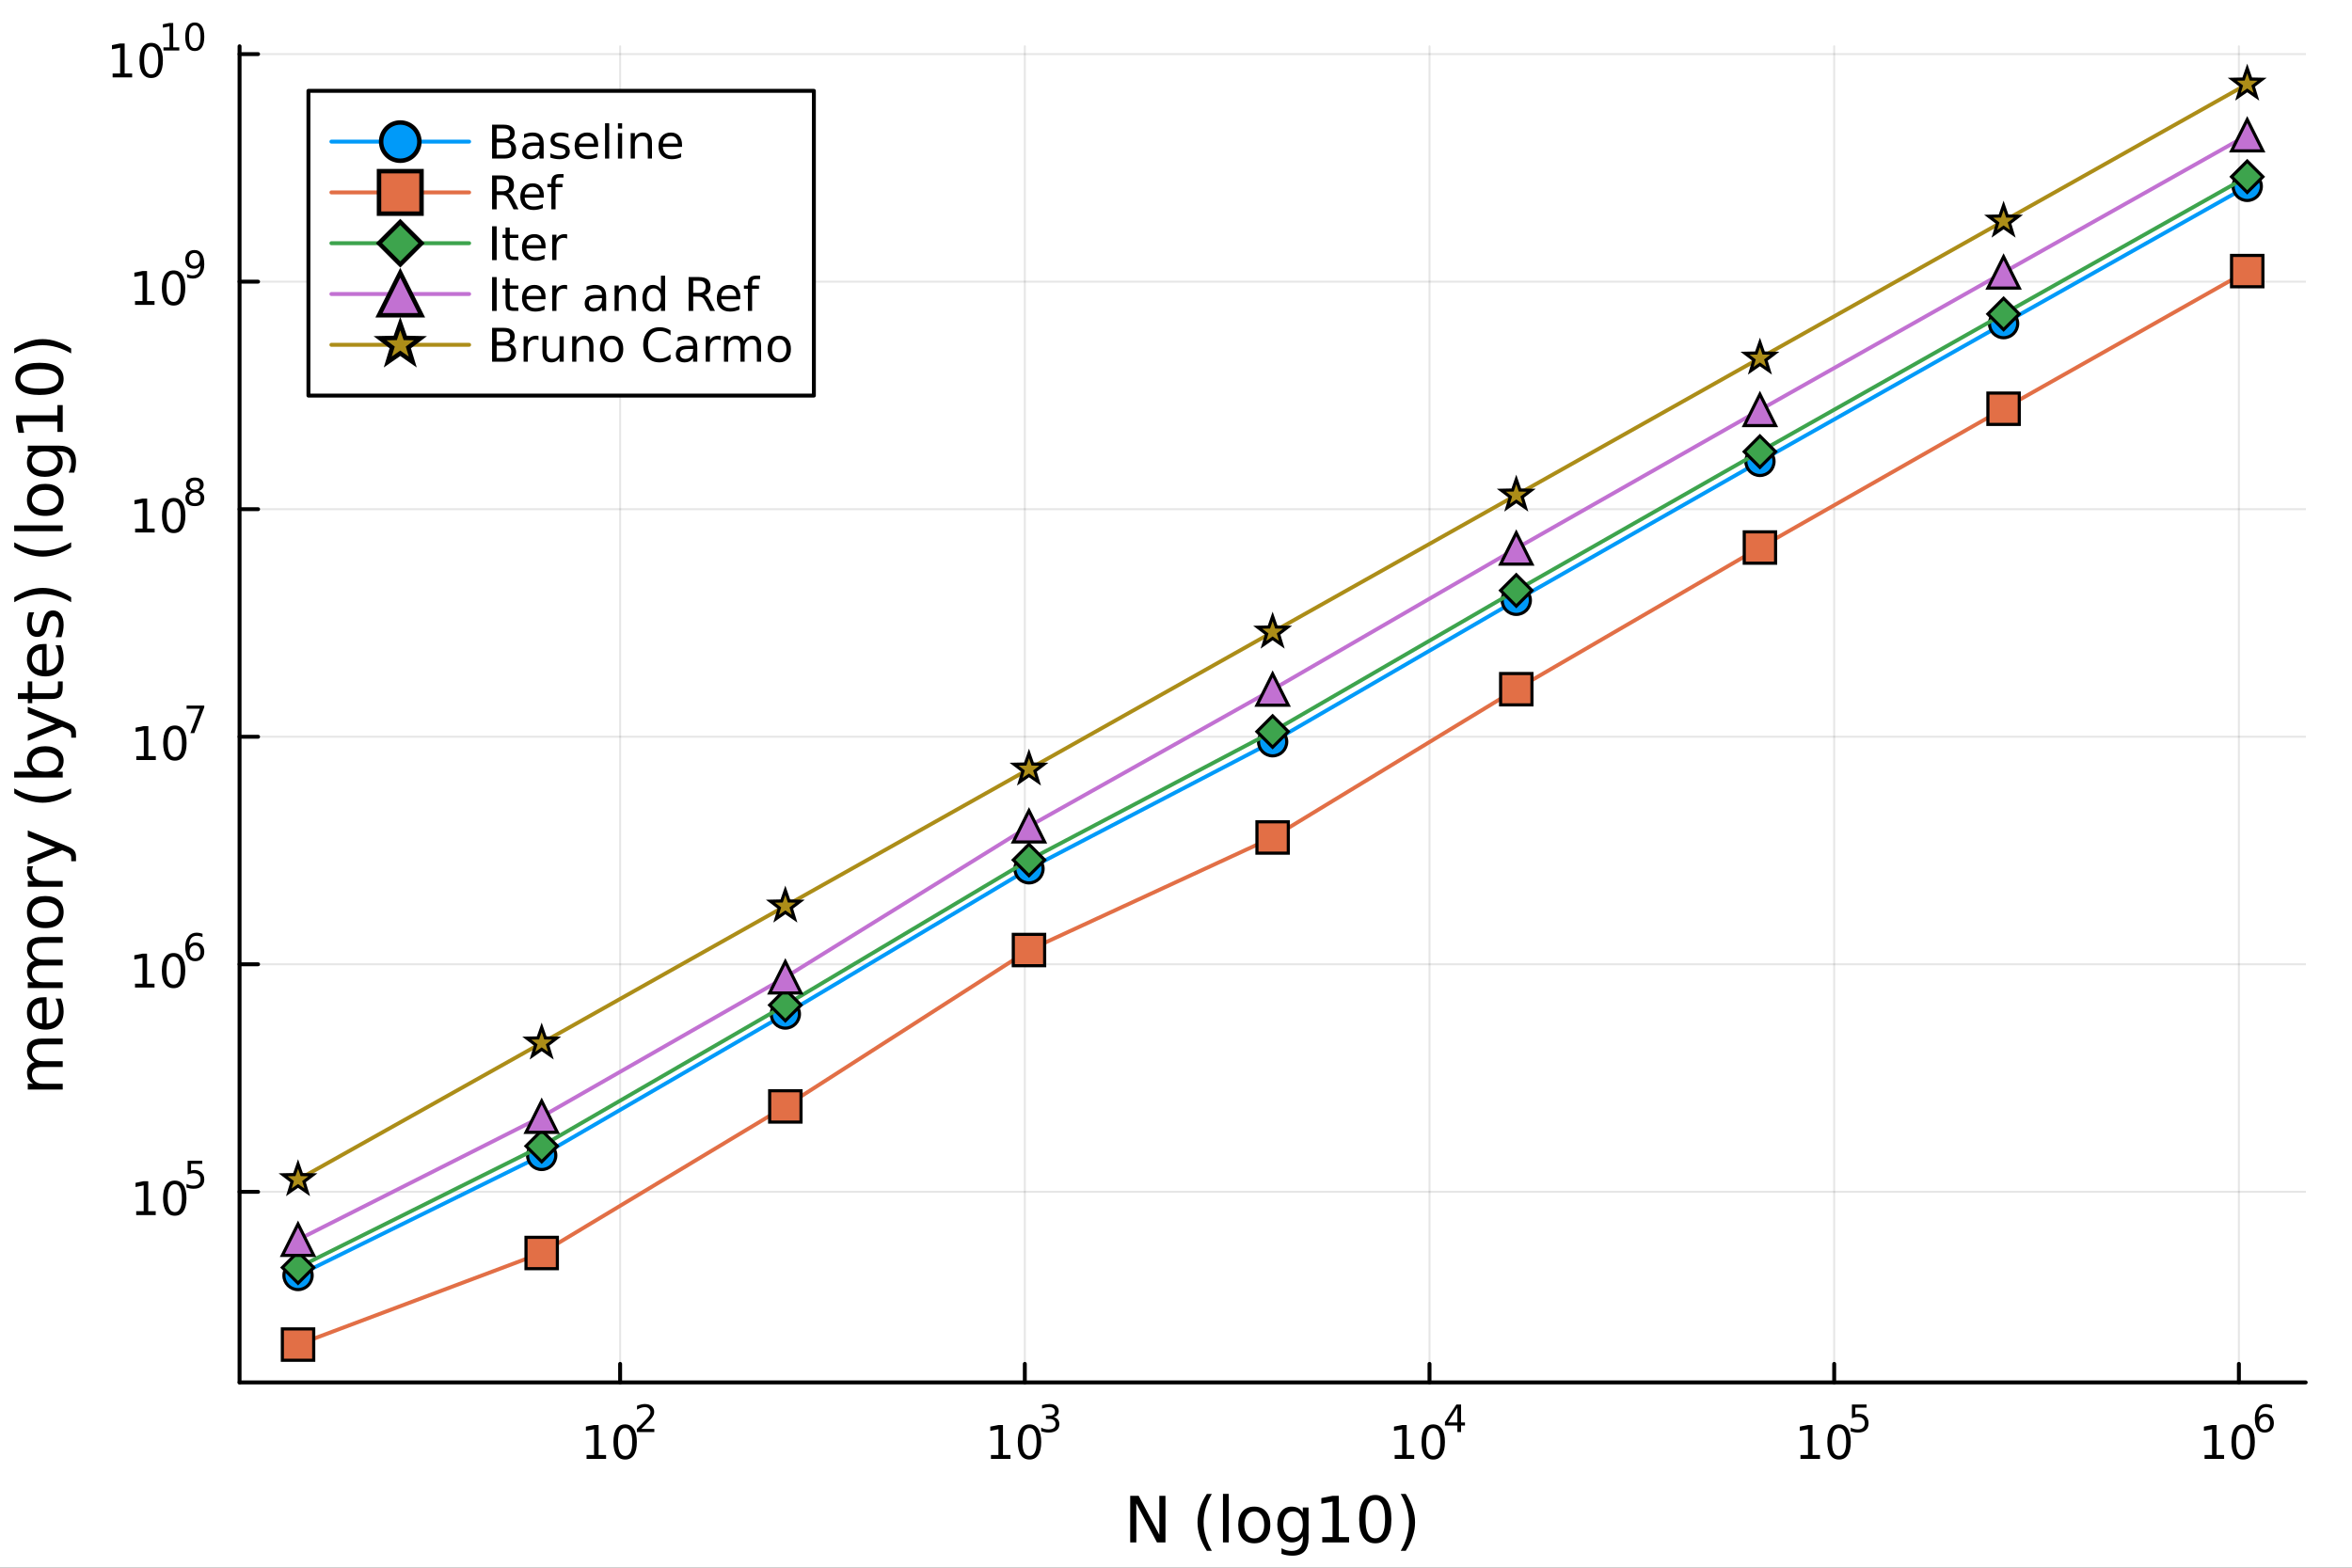 <?xml version="1.0" encoding="utf-8"?>
<svg xmlns="http://www.w3.org/2000/svg" xmlns:xlink="http://www.w3.org/1999/xlink" width="600" height="400" viewBox="0 0 2400 1600">
<rect x="0" y="0" width="2400" height="1600" fill="#333333" stroke="none"/>
<defs>
  <clipPath id="clip210">
    <rect x="0" y="0" width="2400" height="1600"/>
  </clipPath>
</defs>
<path clip-path="url(#clip210)" d="M0 1600 L2400 1600 L2400 0 L0 0  Z" fill="#ffffff" fill-rule="evenodd" fill-opacity="1"/>
<defs>
  <clipPath id="clip211">
    <rect x="480" y="0" width="1681" height="1600"/>
  </clipPath>
</defs>
<path clip-path="url(#clip210)" d="M244.451 1410.9 L2352.76 1410.9 L2352.76 47.244 L244.451 47.244  Z" fill="#ffffff" fill-rule="evenodd" fill-opacity="1"/>
<defs>
  <clipPath id="clip212">
    <rect x="244" y="47" width="2109" height="1365"/>
  </clipPath>
</defs>
<polyline clip-path="url(#clip212)" style="stroke:#000000; stroke-linecap:round; stroke-linejoin:round; stroke-width:2; stroke-opacity:0.1; fill:none" points="632.779,1410.9 632.779,47.244 "/>
<polyline clip-path="url(#clip212)" style="stroke:#000000; stroke-linecap:round; stroke-linejoin:round; stroke-width:2; stroke-opacity:0.1; fill:none" points="1045.73,1410.9 1045.73,47.244 "/>
<polyline clip-path="url(#clip212)" style="stroke:#000000; stroke-linecap:round; stroke-linejoin:round; stroke-width:2; stroke-opacity:0.1; fill:none" points="1458.68,1410.9 1458.68,47.244 "/>
<polyline clip-path="url(#clip212)" style="stroke:#000000; stroke-linecap:round; stroke-linejoin:round; stroke-width:2; stroke-opacity:0.1; fill:none" points="1871.63,1410.9 1871.63,47.244 "/>
<polyline clip-path="url(#clip212)" style="stroke:#000000; stroke-linecap:round; stroke-linejoin:round; stroke-width:2; stroke-opacity:0.1; fill:none" points="2284.58,1410.9 2284.58,47.244 "/>
<polyline clip-path="url(#clip210)" style="stroke:#000000; stroke-linecap:round; stroke-linejoin:round; stroke-width:4; stroke-opacity:1; fill:none" points="244.451,1410.9 2352.76,1410.9 "/>
<polyline clip-path="url(#clip210)" style="stroke:#000000; stroke-linecap:round; stroke-linejoin:round; stroke-width:4; stroke-opacity:1; fill:none" points="632.779,1410.9 632.779,1392 "/>
<polyline clip-path="url(#clip210)" style="stroke:#000000; stroke-linecap:round; stroke-linejoin:round; stroke-width:4; stroke-opacity:1; fill:none" points="1045.73,1410.9 1045.73,1392 "/>
<polyline clip-path="url(#clip210)" style="stroke:#000000; stroke-linecap:round; stroke-linejoin:round; stroke-width:4; stroke-opacity:1; fill:none" points="1458.68,1410.9 1458.68,1392 "/>
<polyline clip-path="url(#clip210)" style="stroke:#000000; stroke-linecap:round; stroke-linejoin:round; stroke-width:4; stroke-opacity:1; fill:none" points="1871.63,1410.9 1871.63,1392 "/>
<polyline clip-path="url(#clip210)" style="stroke:#000000; stroke-linecap:round; stroke-linejoin:round; stroke-width:4; stroke-opacity:1; fill:none" points="2284.58,1410.9 2284.58,1392 "/>
<path clip-path="url(#clip210)" d="M598.552 1485.02 L606.19 1485.02 L606.19 1458.66 L597.88 1460.32 L597.88 1456.06 L606.144 1454.4 L610.82 1454.4 L610.82 1485.02 L618.459 1485.02 L618.459 1488.96 L598.552 1488.96 L598.552 1485.02 Z" fill="#000000" fill-rule="nonzero" fill-opacity="1" /><path clip-path="url(#clip210)" d="M637.903 1457.48 Q634.292 1457.48 632.463 1461.04 Q630.658 1464.58 630.658 1471.71 Q630.658 1478.82 632.463 1482.38 Q634.292 1485.92 637.903 1485.92 Q641.537 1485.92 643.343 1482.38 Q645.172 1478.82 645.172 1471.71 Q645.172 1464.58 643.343 1461.04 Q641.537 1457.48 637.903 1457.48 M637.903 1453.77 Q643.713 1453.77 646.769 1458.38 Q649.848 1462.96 649.848 1471.71 Q649.848 1480.44 646.769 1485.04 Q643.713 1489.63 637.903 1489.63 Q632.093 1489.63 629.014 1485.04 Q625.959 1480.44 625.959 1471.71 Q625.959 1462.96 629.014 1458.38 Q632.093 1453.77 637.903 1453.77 Z" fill="#000000" fill-rule="nonzero" fill-opacity="1" /><path clip-path="url(#clip210)" d="M654.418 1458.35 L667.677 1458.35 L667.677 1461.55 L649.848 1461.55 L649.848 1458.35 Q652.011 1456.11 655.734 1452.35 Q659.477 1448.57 660.436 1447.48 Q662.261 1445.43 662.975 1444.02 Q663.709 1442.59 663.709 1441.22 Q663.709 1438.98 662.129 1437.57 Q660.568 1436.16 658.048 1436.16 Q656.261 1436.16 654.267 1436.78 Q652.293 1437.4 650.036 1438.66 L650.036 1434.82 Q652.33 1433.9 654.324 1433.43 Q656.317 1432.96 657.973 1432.96 Q662.336 1432.96 664.931 1435.14 Q667.527 1437.32 667.527 1440.97 Q667.527 1442.7 666.869 1444.26 Q666.229 1445.8 664.518 1447.91 Q664.047 1448.46 661.527 1451.07 Q659.007 1453.67 654.418 1458.35 Z" fill="#000000" fill-rule="nonzero" fill-opacity="1" /><path clip-path="url(#clip210)" d="M1011.17 1485.02 L1018.81 1485.02 L1018.81 1458.66 L1010.5 1460.32 L1010.5 1456.06 L1018.77 1454.4 L1023.44 1454.4 L1023.44 1485.02 L1031.08 1485.02 L1031.08 1488.96 L1011.17 1488.96 L1011.17 1485.02 Z" fill="#000000" fill-rule="nonzero" fill-opacity="1" /><path clip-path="url(#clip210)" d="M1050.52 1457.48 Q1046.91 1457.48 1045.08 1461.04 Q1043.28 1464.58 1043.28 1471.71 Q1043.28 1478.82 1045.08 1482.38 Q1046.91 1485.92 1050.52 1485.92 Q1054.16 1485.92 1055.96 1482.38 Q1057.79 1478.82 1057.79 1471.71 Q1057.79 1464.58 1055.96 1461.04 Q1054.16 1457.48 1050.52 1457.48 M1050.52 1453.77 Q1056.33 1453.77 1059.39 1458.38 Q1062.47 1462.96 1062.47 1471.71 Q1062.47 1480.44 1059.39 1485.04 Q1056.33 1489.63 1050.52 1489.63 Q1044.71 1489.63 1041.64 1485.04 Q1038.58 1480.44 1038.58 1471.71 Q1038.58 1462.96 1041.64 1458.38 Q1044.71 1453.77 1050.52 1453.77 Z" fill="#000000" fill-rule="nonzero" fill-opacity="1" /><path clip-path="url(#clip210)" d="M1075.16 1446.41 Q1077.89 1446.99 1079.41 1448.83 Q1080.96 1450.68 1080.96 1453.38 Q1080.96 1457.54 1078.1 1459.82 Q1075.24 1462.09 1069.97 1462.09 Q1068.21 1462.09 1066.32 1461.73 Q1064.46 1461.4 1062.47 1460.7 L1062.47 1457.03 Q1064.05 1457.95 1065.93 1458.42 Q1067.81 1458.89 1069.86 1458.89 Q1073.43 1458.89 1075.3 1457.48 Q1077.18 1456.07 1077.18 1453.38 Q1077.18 1450.9 1075.43 1449.51 Q1073.7 1448.1 1070.59 1448.1 L1067.32 1448.1 L1067.32 1444.98 L1070.74 1444.98 Q1073.55 1444.98 1075.03 1443.87 Q1076.52 1442.74 1076.52 1440.63 Q1076.52 1438.47 1074.98 1437.32 Q1073.45 1436.16 1070.59 1436.16 Q1069.03 1436.16 1067.25 1436.49 Q1065.46 1436.83 1063.32 1437.55 L1063.32 1434.16 Q1065.48 1433.56 1067.36 1433.26 Q1069.26 1432.96 1070.93 1432.96 Q1075.26 1432.96 1077.78 1434.93 Q1080.3 1436.89 1080.3 1440.24 Q1080.3 1442.57 1078.96 1444.19 Q1077.63 1445.79 1075.16 1446.41 Z" fill="#000000" fill-rule="nonzero" fill-opacity="1" /><path clip-path="url(#clip210)" d="M1423.14 1485.02 L1430.77 1485.02 L1430.77 1458.66 L1422.46 1460.32 L1422.46 1456.06 L1430.73 1454.4 L1435.4 1454.4 L1435.4 1485.02 L1443.04 1485.02 L1443.04 1488.96 L1423.14 1488.96 L1423.14 1485.02 Z" fill="#000000" fill-rule="nonzero" fill-opacity="1" /><path clip-path="url(#clip210)" d="M1462.49 1457.48 Q1458.88 1457.48 1457.05 1461.04 Q1455.24 1464.58 1455.24 1471.71 Q1455.24 1478.82 1457.05 1482.38 Q1458.88 1485.92 1462.49 1485.92 Q1466.12 1485.92 1467.93 1482.38 Q1469.76 1478.82 1469.76 1471.71 Q1469.76 1464.58 1467.93 1461.04 Q1466.12 1457.48 1462.49 1457.48 M1462.49 1453.77 Q1468.3 1453.77 1471.35 1458.38 Q1474.43 1462.96 1474.43 1471.71 Q1474.43 1480.44 1471.35 1485.04 Q1468.3 1489.63 1462.49 1489.63 Q1456.68 1489.63 1453.6 1485.04 Q1450.54 1480.44 1450.54 1471.71 Q1450.54 1462.96 1453.6 1458.38 Q1456.68 1453.77 1462.49 1453.77 Z" fill="#000000" fill-rule="nonzero" fill-opacity="1" /><path clip-path="url(#clip210)" d="M1487.11 1436.78 L1477.52 1451.77 L1487.11 1451.77 L1487.11 1436.78 M1486.11 1433.47 L1490.89 1433.47 L1490.89 1451.77 L1494.89 1451.77 L1494.89 1454.93 L1490.89 1454.93 L1490.89 1461.55 L1487.11 1461.55 L1487.11 1454.93 L1474.43 1454.93 L1474.43 1451.26 L1486.11 1433.47 Z" fill="#000000" fill-rule="nonzero" fill-opacity="1" /><path clip-path="url(#clip210)" d="M1837.23 1485.02 L1844.87 1485.02 L1844.87 1458.66 L1836.56 1460.32 L1836.56 1456.06 L1844.83 1454.4 L1849.5 1454.4 L1849.5 1485.02 L1857.14 1485.02 L1857.14 1488.96 L1837.23 1488.96 L1837.23 1485.02 Z" fill="#000000" fill-rule="nonzero" fill-opacity="1" /><path clip-path="url(#clip210)" d="M1876.58 1457.48 Q1872.97 1457.48 1871.15 1461.04 Q1869.34 1464.58 1869.34 1471.71 Q1869.34 1478.82 1871.15 1482.38 Q1872.97 1485.92 1876.58 1485.92 Q1880.22 1485.92 1882.02 1482.38 Q1883.85 1478.82 1883.85 1471.71 Q1883.85 1464.58 1882.02 1461.04 Q1880.22 1457.48 1876.58 1457.48 M1876.58 1453.77 Q1882.4 1453.77 1885.45 1458.38 Q1888.53 1462.96 1888.53 1471.71 Q1888.53 1480.44 1885.45 1485.04 Q1882.4 1489.63 1876.58 1489.63 Q1870.77 1489.63 1867.7 1485.04 Q1864.64 1480.44 1864.64 1471.71 Q1864.64 1462.96 1867.7 1458.38 Q1870.77 1453.77 1876.58 1453.77 Z" fill="#000000" fill-rule="nonzero" fill-opacity="1" /><path clip-path="url(#clip210)" d="M1889.71 1433.47 L1904.63 1433.47 L1904.63 1436.66 L1893.19 1436.66 L1893.19 1443.55 Q1894.02 1443.27 1894.85 1443.13 Q1895.68 1442.98 1896.5 1442.98 Q1901.21 1442.98 1903.95 1445.56 Q1906.7 1448.14 1906.7 1452.54 Q1906.7 1457.07 1903.88 1459.59 Q1901.06 1462.09 1895.92 1462.09 Q1894.15 1462.09 1892.31 1461.79 Q1890.49 1461.49 1888.53 1460.89 L1888.53 1457.07 Q1890.22 1457.99 1892.03 1458.44 Q1893.83 1458.89 1895.85 1458.89 Q1899.1 1458.89 1901 1457.18 Q1902.9 1455.47 1902.9 1452.54 Q1902.9 1449.6 1901 1447.89 Q1899.1 1446.18 1895.85 1446.18 Q1894.32 1446.18 1892.8 1446.52 Q1891.29 1446.86 1889.71 1447.57 L1889.71 1433.47 Z" fill="#000000" fill-rule="nonzero" fill-opacity="1" /><path clip-path="url(#clip210)" d="M2249.57 1485.02 L2257.21 1485.02 L2257.21 1458.66 L2248.9 1460.32 L2248.9 1456.06 L2257.16 1454.4 L2261.84 1454.4 L2261.84 1485.02 L2269.48 1485.02 L2269.48 1488.96 L2249.57 1488.96 L2249.57 1485.02 Z" fill="#000000" fill-rule="nonzero" fill-opacity="1" /><path clip-path="url(#clip210)" d="M2288.92 1457.48 Q2285.31 1457.48 2283.48 1461.04 Q2281.68 1464.58 2281.68 1471.71 Q2281.68 1478.82 2283.48 1482.38 Q2285.31 1485.92 2288.92 1485.92 Q2292.56 1485.92 2294.36 1482.38 Q2296.19 1478.82 2296.19 1471.71 Q2296.19 1464.58 2294.36 1461.04 Q2292.56 1457.48 2288.92 1457.48 M2288.92 1453.77 Q2294.73 1453.77 2297.79 1458.38 Q2300.87 1462.96 2300.87 1471.71 Q2300.87 1480.44 2297.79 1485.04 Q2294.73 1489.63 2288.92 1489.63 Q2283.11 1489.63 2280.04 1485.04 Q2276.98 1480.44 2276.98 1471.71 Q2276.98 1462.96 2280.04 1458.38 Q2283.11 1453.77 2288.92 1453.77 Z" fill="#000000" fill-rule="nonzero" fill-opacity="1" /><path clip-path="url(#clip210)" d="M2310.89 1445.99 Q2308.34 1445.99 2306.83 1447.74 Q2305.34 1449.49 2305.34 1452.54 Q2305.34 1455.57 2306.83 1457.33 Q2308.34 1459.08 2310.89 1459.08 Q2313.45 1459.08 2314.94 1457.33 Q2316.44 1455.57 2316.44 1452.54 Q2316.44 1449.49 2314.94 1447.74 Q2313.45 1445.99 2310.89 1445.99 M2318.43 1434.09 L2318.43 1437.55 Q2317.01 1436.87 2315.54 1436.51 Q2314.09 1436.16 2312.66 1436.16 Q2308.9 1436.16 2306.91 1438.69 Q2304.93 1441.23 2304.65 1446.37 Q2305.76 1444.73 2307.43 1443.87 Q2309.11 1442.98 2311.12 1442.98 Q2315.35 1442.98 2317.8 1445.56 Q2320.26 1448.12 2320.26 1452.54 Q2320.26 1456.86 2317.7 1459.48 Q2315.14 1462.09 2310.89 1462.09 Q2306.02 1462.09 2303.45 1458.37 Q2300.87 1454.62 2300.87 1447.53 Q2300.87 1440.88 2304.03 1436.93 Q2307.19 1432.96 2312.51 1432.96 Q2313.94 1432.96 2315.39 1433.24 Q2316.86 1433.52 2318.43 1434.09 Z" fill="#000000" fill-rule="nonzero" fill-opacity="1" /><path clip-path="url(#clip210)" d="M1153.27 1526.67 L1161.93 1526.67 L1183 1566.42 L1183 1526.67 L1189.24 1526.67 L1189.24 1574.19 L1180.58 1574.19 L1159.51 1534.43 L1159.51 1574.19 L1153.27 1574.19 L1153.27 1526.67 Z" fill="#000000" fill-rule="nonzero" fill-opacity="1" /><path clip-path="url(#clip210)" d="M1236.57 1524.72 Q1232.3 1532.04 1230.24 1539.21 Q1228.17 1546.37 1228.17 1553.72 Q1228.17 1561.07 1230.24 1568.3 Q1232.34 1575.49 1236.57 1582.78 L1231.48 1582.78 Q1226.7 1575.3 1224.32 1568.07 Q1221.96 1560.85 1221.96 1553.72 Q1221.96 1546.62 1224.32 1539.43 Q1226.67 1532.24 1231.48 1524.72 L1236.57 1524.72 Z" fill="#000000" fill-rule="nonzero" fill-opacity="1" /><path clip-path="url(#clip210)" d="M1247.93 1524.66 L1253.79 1524.66 L1253.79 1574.19 L1247.93 1574.19 L1247.93 1524.66 Z" fill="#000000" fill-rule="nonzero" fill-opacity="1" /><path clip-path="url(#clip210)" d="M1279.86 1542.64 Q1275.15 1542.64 1272.41 1546.34 Q1269.67 1550 1269.67 1556.39 Q1269.67 1562.79 1272.38 1566.48 Q1275.11 1570.14 1279.86 1570.14 Q1284.54 1570.14 1287.27 1566.45 Q1290.01 1562.76 1290.01 1556.39 Q1290.01 1550.06 1287.27 1546.37 Q1284.54 1542.64 1279.86 1542.64 M1279.86 1537.68 Q1287.5 1537.68 1291.86 1542.64 Q1296.22 1547.61 1296.22 1556.39 Q1296.22 1565.15 1291.86 1570.14 Q1287.5 1575.11 1279.86 1575.11 Q1272.19 1575.11 1267.83 1570.14 Q1263.5 1565.15 1263.5 1556.39 Q1263.5 1547.61 1267.83 1542.64 Q1272.19 1537.68 1279.86 1537.68 Z" fill="#000000" fill-rule="nonzero" fill-opacity="1" /><path clip-path="url(#clip210)" d="M1329.38 1555.95 Q1329.38 1549.58 1326.74 1546.08 Q1324.13 1542.58 1319.39 1542.58 Q1314.68 1542.58 1312.04 1546.08 Q1309.43 1549.58 1309.43 1555.95 Q1309.43 1562.28 1312.04 1565.78 Q1314.68 1569.28 1319.39 1569.28 Q1324.13 1569.28 1326.74 1565.78 Q1329.38 1562.28 1329.38 1555.95 M1335.24 1569.76 Q1335.24 1578.86 1331.2 1583.29 Q1327.15 1587.74 1318.81 1587.74 Q1315.73 1587.74 1312.99 1587.27 Q1310.25 1586.82 1307.67 1585.87 L1307.67 1580.17 Q1310.25 1581.57 1312.77 1582.24 Q1315.28 1582.91 1317.89 1582.91 Q1323.65 1582.91 1326.52 1579.88 Q1329.38 1576.89 1329.38 1570.81 L1329.38 1567.92 Q1327.57 1571.07 1324.73 1572.63 Q1321.9 1574.19 1317.96 1574.19 Q1311.4 1574.19 1307.39 1569.19 Q1303.38 1564.19 1303.38 1555.95 Q1303.38 1547.67 1307.39 1542.68 Q1311.4 1537.68 1317.96 1537.68 Q1321.9 1537.68 1324.73 1539.24 Q1327.57 1540.8 1329.38 1543.95 L1329.38 1538.54 L1335.24 1538.54 L1335.24 1569.76 Z" fill="#000000" fill-rule="nonzero" fill-opacity="1" /><path clip-path="url(#clip210)" d="M1349.24 1568.77 L1359.75 1568.77 L1359.75 1532.52 L1348.32 1534.81 L1348.32 1528.96 L1359.68 1526.67 L1366.11 1526.67 L1366.11 1568.77 L1376.62 1568.77 L1376.62 1574.19 L1349.24 1574.19 L1349.24 1568.77 Z" fill="#000000" fill-rule="nonzero" fill-opacity="1" /><path clip-path="url(#clip210)" d="M1403.35 1530.9 Q1398.39 1530.9 1395.87 1535.8 Q1393.39 1540.67 1393.39 1550.47 Q1393.39 1560.24 1395.87 1565.15 Q1398.39 1570.02 1403.35 1570.02 Q1408.35 1570.02 1410.83 1565.15 Q1413.35 1560.24 1413.35 1550.47 Q1413.35 1540.67 1410.83 1535.8 Q1408.35 1530.9 1403.35 1530.9 M1403.35 1525.81 Q1411.34 1525.81 1415.54 1532.14 Q1419.77 1538.44 1419.77 1550.47 Q1419.77 1562.47 1415.54 1568.81 Q1411.34 1575.11 1403.35 1575.11 Q1395.36 1575.11 1391.13 1568.81 Q1386.93 1562.47 1386.93 1550.47 Q1386.93 1538.44 1391.13 1532.14 Q1395.36 1525.81 1403.35 1525.81 Z" fill="#000000" fill-rule="nonzero" fill-opacity="1" /><path clip-path="url(#clip210)" d="M1429.32 1524.72 L1434.42 1524.72 Q1439.19 1532.24 1441.55 1539.43 Q1443.93 1546.62 1443.93 1553.72 Q1443.93 1560.85 1441.55 1568.07 Q1439.19 1575.3 1434.42 1582.78 L1429.32 1582.78 Q1433.56 1575.49 1435.63 1568.3 Q1437.73 1561.07 1437.73 1553.72 Q1437.73 1546.37 1435.63 1539.21 Q1433.56 1532.04 1429.32 1524.72 Z" fill="#000000" fill-rule="nonzero" fill-opacity="1" /><polyline clip-path="url(#clip212)" style="stroke:#000000; stroke-linecap:round; stroke-linejoin:round; stroke-width:2; stroke-opacity:0.1; fill:none" points="244.451,1216.39 2352.76,1216.39 "/>
<polyline clip-path="url(#clip212)" style="stroke:#000000; stroke-linecap:round; stroke-linejoin:round; stroke-width:2; stroke-opacity:0.1; fill:none" points="244.451,984.154 2352.76,984.154 "/>
<polyline clip-path="url(#clip212)" style="stroke:#000000; stroke-linecap:round; stroke-linejoin:round; stroke-width:2; stroke-opacity:0.1; fill:none" points="244.451,751.921 2352.76,751.921 "/>
<polyline clip-path="url(#clip212)" style="stroke:#000000; stroke-linecap:round; stroke-linejoin:round; stroke-width:2; stroke-opacity:0.1; fill:none" points="244.451,519.688 2352.76,519.688 "/>
<polyline clip-path="url(#clip212)" style="stroke:#000000; stroke-linecap:round; stroke-linejoin:round; stroke-width:2; stroke-opacity:0.1; fill:none" points="244.451,287.455 2352.76,287.455 "/>
<polyline clip-path="url(#clip212)" style="stroke:#000000; stroke-linecap:round; stroke-linejoin:round; stroke-width:2; stroke-opacity:0.1; fill:none" points="244.451,55.222 2352.76,55.222 "/>
<polyline clip-path="url(#clip210)" style="stroke:#000000; stroke-linecap:round; stroke-linejoin:round; stroke-width:4; stroke-opacity:1; fill:none" points="244.451,1410.9 244.451,47.244 "/>
<polyline clip-path="url(#clip210)" style="stroke:#000000; stroke-linecap:round; stroke-linejoin:round; stroke-width:4; stroke-opacity:1; fill:none" points="244.451,1216.39 263.349,1216.39 "/>
<polyline clip-path="url(#clip210)" style="stroke:#000000; stroke-linecap:round; stroke-linejoin:round; stroke-width:4; stroke-opacity:1; fill:none" points="244.451,984.154 263.349,984.154 "/>
<polyline clip-path="url(#clip210)" style="stroke:#000000; stroke-linecap:round; stroke-linejoin:round; stroke-width:4; stroke-opacity:1; fill:none" points="244.451,751.921 263.349,751.921 "/>
<polyline clip-path="url(#clip210)" style="stroke:#000000; stroke-linecap:round; stroke-linejoin:round; stroke-width:4; stroke-opacity:1; fill:none" points="244.451,519.688 263.349,519.688 "/>
<polyline clip-path="url(#clip210)" style="stroke:#000000; stroke-linecap:round; stroke-linejoin:round; stroke-width:4; stroke-opacity:1; fill:none" points="244.451,287.455 263.349,287.455 "/>
<polyline clip-path="url(#clip210)" style="stroke:#000000; stroke-linecap:round; stroke-linejoin:round; stroke-width:4; stroke-opacity:1; fill:none" points="244.451,55.222 263.349,55.222 "/>
<path clip-path="url(#clip210)" d="M138.987 1236.18 L146.625 1236.18 L146.625 1209.81 L138.315 1211.48 L138.315 1207.22 L146.579 1205.55 L151.255 1205.55 L151.255 1236.18 L158.894 1236.18 L158.894 1240.11 L138.987 1240.11 L138.987 1236.18 Z" fill="#000000" fill-rule="nonzero" fill-opacity="1" /><path clip-path="url(#clip210)" d="M178.338 1208.63 Q174.727 1208.63 172.898 1212.2 Q171.093 1215.74 171.093 1222.87 Q171.093 1229.98 172.898 1233.54 Q174.727 1237.08 178.338 1237.08 Q181.972 1237.08 183.778 1233.54 Q185.607 1229.98 185.607 1222.87 Q185.607 1215.74 183.778 1212.2 Q181.972 1208.63 178.338 1208.63 M178.338 1204.93 Q184.148 1204.93 187.204 1209.54 Q190.283 1214.12 190.283 1222.87 Q190.283 1231.6 187.204 1236.2 Q184.148 1240.79 178.338 1240.79 Q172.528 1240.79 169.449 1236.2 Q166.394 1231.6 166.394 1222.87 Q166.394 1214.12 169.449 1209.54 Q172.528 1204.93 178.338 1204.93 Z" fill="#000000" fill-rule="nonzero" fill-opacity="1" /><path clip-path="url(#clip210)" d="M191.467 1184.62 L206.382 1184.62 L206.382 1187.82 L194.947 1187.82 L194.947 1194.71 Q195.774 1194.42 196.602 1194.29 Q197.43 1194.14 198.257 1194.14 Q202.959 1194.14 205.705 1196.72 Q208.451 1199.29 208.451 1203.7 Q208.451 1208.23 205.63 1210.75 Q202.809 1213.25 197.674 1213.25 Q195.906 1213.25 194.063 1212.95 Q192.239 1212.65 190.283 1212.05 L190.283 1208.23 Q191.975 1209.15 193.781 1209.6 Q195.586 1210.05 197.599 1210.05 Q200.853 1210.05 202.752 1208.34 Q204.652 1206.63 204.652 1203.7 Q204.652 1200.76 202.752 1199.05 Q200.853 1197.34 197.599 1197.34 Q196.075 1197.34 194.552 1197.68 Q193.047 1198.02 191.467 1198.73 L191.467 1184.62 Z" fill="#000000" fill-rule="nonzero" fill-opacity="1" /><path clip-path="url(#clip210)" d="M137.764 1003.95 L145.403 1003.95 L145.403 977.581 L137.093 979.248 L137.093 974.988 L145.357 973.322 L150.033 973.322 L150.033 1003.95 L157.671 1003.95 L157.671 1007.88 L137.764 1007.88 L137.764 1003.95 Z" fill="#000000" fill-rule="nonzero" fill-opacity="1" /><path clip-path="url(#clip210)" d="M177.116 976.4 Q173.505 976.4 171.676 979.965 Q169.87 983.507 169.87 990.637 Q169.87 997.743 171.676 1001.31 Q173.505 1004.85 177.116 1004.85 Q180.75 1004.85 182.556 1001.31 Q184.384 997.743 184.384 990.637 Q184.384 983.507 182.556 979.965 Q180.75 976.4 177.116 976.4 M177.116 972.697 Q182.926 972.697 185.981 977.303 Q189.06 981.887 189.06 990.637 Q189.06 999.363 185.981 1003.97 Q182.926 1008.55 177.116 1008.55 Q171.306 1008.55 168.227 1003.97 Q165.171 999.363 165.171 990.637 Q165.171 981.887 168.227 977.303 Q171.306 972.697 177.116 972.697 Z" fill="#000000" fill-rule="nonzero" fill-opacity="1" /><path clip-path="url(#clip210)" d="M199.085 964.917 Q196.527 964.917 195.022 966.667 Q193.536 968.416 193.536 971.462 Q193.536 974.491 195.022 976.258 Q196.527 978.008 199.085 978.008 Q201.643 978.008 203.128 976.258 Q204.633 974.491 204.633 971.462 Q204.633 968.416 203.128 966.667 Q201.643 964.917 199.085 964.917 M206.627 953.012 L206.627 956.473 Q205.197 955.796 203.73 955.438 Q202.282 955.081 200.853 955.081 Q197.091 955.081 195.097 957.62 Q193.123 960.159 192.84 965.294 Q193.95 963.657 195.624 962.792 Q197.298 961.908 199.31 961.908 Q203.542 961.908 205.987 964.485 Q208.451 967.043 208.451 971.462 Q208.451 975.788 205.893 978.403 Q203.335 981.017 199.085 981.017 Q194.213 981.017 191.637 977.293 Q189.06 973.55 189.06 966.46 Q189.06 959.802 192.22 955.852 Q195.38 951.884 200.702 951.884 Q202.132 951.884 203.58 952.166 Q205.047 952.448 206.627 953.012 Z" fill="#000000" fill-rule="nonzero" fill-opacity="1" /><path clip-path="url(#clip210)" d="M139.099 771.714 L146.738 771.714 L146.738 745.348 L138.428 747.015 L138.428 742.756 L146.692 741.089 L151.368 741.089 L151.368 771.714 L159.007 771.714 L159.007 775.649 L139.099 775.649 L139.099 771.714 Z" fill="#000000" fill-rule="nonzero" fill-opacity="1" /><path clip-path="url(#clip210)" d="M178.451 744.168 Q174.84 744.168 173.011 747.732 Q171.206 751.274 171.206 758.404 Q171.206 765.51 173.011 769.075 Q174.84 772.616 178.451 772.616 Q182.085 772.616 183.891 769.075 Q185.72 765.51 185.72 758.404 Q185.72 751.274 183.891 747.732 Q182.085 744.168 178.451 744.168 M178.451 740.464 Q184.261 740.464 187.317 745.07 Q190.395 749.654 190.395 758.404 Q190.395 767.13 187.317 771.737 Q184.261 776.32 178.451 776.32 Q172.641 776.32 169.562 771.737 Q166.507 767.13 166.507 758.404 Q166.507 749.654 169.562 745.07 Q172.641 740.464 178.451 740.464 Z" fill="#000000" fill-rule="nonzero" fill-opacity="1" /><path clip-path="url(#clip210)" d="M190.395 720.158 L208.451 720.158 L208.451 721.776 L198.257 748.238 L194.289 748.238 L203.881 723.356 L190.395 723.356 L190.395 720.158 Z" fill="#000000" fill-rule="nonzero" fill-opacity="1" /><path clip-path="url(#clip210)" d="M137.896 539.481 L145.535 539.481 L145.535 513.115 L137.224 514.782 L137.224 510.523 L145.488 508.856 L150.164 508.856 L150.164 539.481 L157.803 539.481 L157.803 543.416 L137.896 543.416 L137.896 539.481 Z" fill="#000000" fill-rule="nonzero" fill-opacity="1" /><path clip-path="url(#clip210)" d="M177.247 511.935 Q173.636 511.935 171.808 515.499 Q170.002 519.041 170.002 526.171 Q170.002 533.277 171.808 536.842 Q173.636 540.384 177.247 540.384 Q180.882 540.384 182.687 536.842 Q184.516 533.277 184.516 526.171 Q184.516 519.041 182.687 515.499 Q180.882 511.935 177.247 511.935 M177.247 508.231 Q183.058 508.231 186.113 512.837 Q189.192 517.421 189.192 526.171 Q189.192 534.897 186.113 539.504 Q183.058 544.087 177.247 544.087 Q171.437 544.087 168.359 539.504 Q165.303 534.897 165.303 526.171 Q165.303 517.421 168.359 512.837 Q171.437 508.231 177.247 508.231 Z" fill="#000000" fill-rule="nonzero" fill-opacity="1" /><path clip-path="url(#clip210)" d="M198.821 502.671 Q196.113 502.671 194.552 504.119 Q193.01 505.567 193.01 508.106 Q193.01 510.645 194.552 512.094 Q196.113 513.542 198.821 513.542 Q201.53 513.542 203.091 512.094 Q204.652 510.627 204.652 508.106 Q204.652 505.567 203.091 504.119 Q201.548 502.671 198.821 502.671 M195.022 501.053 Q192.577 500.452 191.204 498.778 Q189.85 497.104 189.85 494.696 Q189.85 491.33 192.239 489.374 Q194.646 487.418 198.821 487.418 Q203.015 487.418 205.404 489.374 Q207.793 491.33 207.793 494.696 Q207.793 497.104 206.42 498.778 Q205.066 500.452 202.639 501.053 Q205.385 501.693 206.909 503.555 Q208.451 505.417 208.451 508.106 Q208.451 512.188 205.949 514.369 Q203.467 516.551 198.821 516.551 Q194.176 516.551 191.674 514.369 Q189.192 512.188 189.192 508.106 Q189.192 505.417 190.734 503.555 Q192.276 501.693 195.022 501.053 M193.63 495.054 Q193.63 497.235 194.985 498.458 Q196.358 499.68 198.821 499.68 Q201.266 499.68 202.639 498.458 Q204.031 497.235 204.031 495.054 Q204.031 492.872 202.639 491.649 Q201.266 490.427 198.821 490.427 Q196.358 490.427 194.985 491.649 Q193.63 492.872 193.63 495.054 Z" fill="#000000" fill-rule="nonzero" fill-opacity="1" /><path clip-path="url(#clip210)" d="M137.783 307.248 L145.422 307.248 L145.422 280.882 L137.112 282.549 L137.112 278.29 L145.375 276.623 L150.051 276.623 L150.051 307.248 L157.69 307.248 L157.69 311.183 L137.783 311.183 L137.783 307.248 Z" fill="#000000" fill-rule="nonzero" fill-opacity="1" /><path clip-path="url(#clip210)" d="M177.135 279.702 Q173.523 279.702 171.695 283.266 Q169.889 286.808 169.889 293.938 Q169.889 301.044 171.695 304.609 Q173.523 308.151 177.135 308.151 Q180.769 308.151 182.574 304.609 Q184.403 301.044 184.403 293.938 Q184.403 286.808 182.574 283.266 Q180.769 279.702 177.135 279.702 M177.135 275.998 Q182.945 275.998 186 280.604 Q189.079 285.188 189.079 293.938 Q189.079 302.665 186 307.271 Q182.945 311.854 177.135 311.854 Q171.324 311.854 168.246 307.271 Q165.19 302.665 165.19 293.938 Q165.19 285.188 168.246 280.604 Q171.324 275.998 177.135 275.998 Z" fill="#000000" fill-rule="nonzero" fill-opacity="1" /><path clip-path="url(#clip210)" d="M190.884 283.19 L190.884 279.729 Q192.314 280.406 193.781 280.763 Q195.248 281.121 196.658 281.121 Q200.42 281.121 202.395 278.6 Q204.388 276.061 204.671 270.908 Q203.58 272.526 201.906 273.391 Q200.232 274.256 198.201 274.256 Q193.988 274.256 191.524 271.717 Q189.079 269.159 189.079 264.739 Q189.079 260.413 191.637 257.799 Q194.195 255.185 198.445 255.185 Q203.316 255.185 205.874 258.928 Q208.451 262.651 208.451 269.761 Q208.451 276.4 205.291 280.368 Q202.15 284.318 196.828 284.318 Q195.398 284.318 193.931 284.036 Q192.464 283.754 190.884 283.19 M198.445 271.284 Q201.003 271.284 202.489 269.535 Q203.993 267.786 203.993 264.739 Q203.993 261.711 202.489 259.962 Q201.003 258.194 198.445 258.194 Q195.887 258.194 194.383 259.962 Q192.897 261.711 192.897 264.739 Q192.897 267.786 194.383 269.535 Q195.887 271.284 198.445 271.284 Z" fill="#000000" fill-rule="nonzero" fill-opacity="1" /><path clip-path="url(#clip210)" d="M114.931 75.015 L122.57 75.015 L122.57 48.649 L114.26 50.316 L114.26 46.057 L122.524 44.39 L127.2 44.39 L127.2 75.015 L134.839 75.015 L134.839 78.95 L114.931 78.95 L114.931 75.015 Z" fill="#000000" fill-rule="nonzero" fill-opacity="1" /><path clip-path="url(#clip210)" d="M154.283 47.469 Q150.672 47.469 148.843 51.034 Q147.038 54.575 147.038 61.705 Q147.038 68.811 148.843 72.376 Q150.672 75.918 154.283 75.918 Q157.917 75.918 159.723 72.376 Q161.552 68.811 161.552 61.705 Q161.552 54.575 159.723 51.034 Q157.917 47.469 154.283 47.469 M154.283 43.765 Q160.093 43.765 163.149 48.371 Q166.227 52.955 166.227 61.705 Q166.227 70.432 163.149 75.038 Q160.093 79.621 154.283 79.621 Q148.473 79.621 145.394 75.038 Q142.339 70.432 142.339 61.705 Q142.339 52.955 145.394 48.371 Q148.473 43.765 154.283 43.765 Z" fill="#000000" fill-rule="nonzero" fill-opacity="1" /><path clip-path="url(#clip210)" d="M166.773 48.342 L172.979 48.342 L172.979 26.92 L166.227 28.274 L166.227 24.814 L172.942 23.46 L176.741 23.46 L176.741 48.342 L182.948 48.342 L182.948 51.54 L166.773 51.54 L166.773 48.342 Z" fill="#000000" fill-rule="nonzero" fill-opacity="1" /><path clip-path="url(#clip210)" d="M198.746 25.961 Q195.812 25.961 194.326 28.858 Q192.859 31.735 192.859 37.528 Q192.859 43.302 194.326 46.198 Q195.812 49.076 198.746 49.076 Q201.699 49.076 203.166 46.198 Q204.652 43.302 204.652 37.528 Q204.652 31.735 203.166 28.858 Q201.699 25.961 198.746 25.961 M198.746 22.952 Q203.467 22.952 205.949 26.695 Q208.451 30.419 208.451 37.528 Q208.451 44.618 205.949 48.361 Q203.467 52.085 198.746 52.085 Q194.025 52.085 191.524 48.361 Q189.041 44.618 189.041 37.528 Q189.041 30.419 191.524 26.695 Q194.025 22.952 198.746 22.952 Z" fill="#000000" fill-rule="nonzero" fill-opacity="1" /><path clip-path="url(#clip210)" d="M35.199 1084.04 Q31.253 1081.84 29.375 1078.79 Q27.497 1075.73 27.497 1071.59 Q27.497 1066.02 31.412 1063 Q35.295 1059.98 42.488 1059.98 L64.004 1059.98 L64.004 1065.86 L42.679 1065.86 Q37.555 1065.86 35.072 1067.68 Q32.589 1069.49 32.589 1073.22 Q32.589 1077.77 35.613 1080.41 Q38.637 1083.05 43.857 1083.05 L64.004 1083.05 L64.004 1088.94 L42.679 1088.94 Q37.523 1088.94 35.072 1090.75 Q32.589 1092.57 32.589 1096.36 Q32.589 1100.84 35.645 1103.49 Q38.669 1106.13 43.857 1106.13 L64.004 1106.13 L64.004 1112.02 L28.356 1112.02 L28.356 1106.13 L33.894 1106.13 Q30.616 1104.12 29.056 1101.32 Q27.497 1098.52 27.497 1094.67 Q27.497 1090.79 29.47 1088.08 Q31.444 1085.34 35.199 1084.04 Z" fill="#000000" fill-rule="nonzero" fill-opacity="1" /><path clip-path="url(#clip210)" d="M44.716 1017.8 L47.581 1017.8 L47.581 1044.73 Q53.628 1044.35 56.811 1041.1 Q59.962 1037.82 59.962 1032 Q59.962 1028.62 59.134 1025.47 Q58.307 1022.29 56.652 1019.17 L62.19 1019.17 Q63.527 1022.32 64.227 1025.63 Q64.927 1028.94 64.927 1032.35 Q64.927 1040.88 59.962 1045.88 Q54.997 1050.84 46.53 1050.84 Q37.777 1050.84 32.653 1046.13 Q27.497 1041.39 27.497 1033.37 Q27.497 1026.17 32.144 1022 Q36.759 1017.8 44.716 1017.8 M42.997 1023.66 Q38.191 1023.72 35.327 1026.36 Q32.462 1028.97 32.462 1033.3 Q32.462 1038.2 35.231 1041.17 Q38 1044.09 43.029 1044.54 L42.997 1023.66 Z" fill="#000000" fill-rule="nonzero" fill-opacity="1" /><path clip-path="url(#clip210)" d="M35.199 980.436 Q31.253 978.24 29.375 975.185 Q27.497 972.129 27.497 967.991 Q27.497 962.421 31.412 959.398 Q35.295 956.374 42.488 956.374 L64.004 956.374 L64.004 962.262 L42.679 962.262 Q37.555 962.262 35.072 964.076 Q32.589 965.891 32.589 969.615 Q32.589 974.166 35.613 976.808 Q38.637 979.45 43.857 979.45 L64.004 979.45 L64.004 985.338 L42.679 985.338 Q37.523 985.338 35.072 987.152 Q32.589 988.966 32.589 992.754 Q32.589 997.242 35.645 999.883 Q38.669 1002.53 43.857 1002.53 L64.004 1002.53 L64.004 1008.41 L28.356 1008.41 L28.356 1002.53 L33.894 1002.53 Q30.616 1000.52 29.056 997.719 Q27.497 994.918 27.497 991.067 Q27.497 987.184 29.47 984.478 Q31.444 981.741 35.199 980.436 Z" fill="#000000" fill-rule="nonzero" fill-opacity="1" /><path clip-path="url(#clip210)" d="M32.462 930.879 Q32.462 935.59 36.154 938.327 Q39.815 941.064 46.212 941.064 Q52.609 941.064 56.302 938.359 Q59.962 935.622 59.962 930.879 Q59.962 926.2 56.27 923.463 Q52.578 920.726 46.212 920.726 Q39.878 920.726 36.186 923.463 Q32.462 926.2 32.462 930.879 M27.497 930.879 Q27.497 923.24 32.462 918.88 Q37.427 914.519 46.212 914.519 Q54.965 914.519 59.962 918.88 Q64.927 923.24 64.927 930.879 Q64.927 938.55 59.962 942.91 Q54.965 947.239 46.212 947.239 Q37.427 947.239 32.462 942.91 Q27.497 938.55 27.497 930.879 Z" fill="#000000" fill-rule="nonzero" fill-opacity="1" /><path clip-path="url(#clip210)" d="M33.831 884.155 Q33.258 885.142 33.003 886.319 Q32.717 887.465 32.717 888.866 Q32.717 893.831 35.963 896.504 Q39.178 899.146 45.225 899.146 L64.004 899.146 L64.004 905.034 L28.356 905.034 L28.356 899.146 L33.894 899.146 Q30.648 897.3 29.088 894.34 Q27.497 891.38 27.497 887.147 Q27.497 886.542 27.592 885.81 Q27.656 885.078 27.815 884.187 L33.831 884.155 Z" fill="#000000" fill-rule="nonzero" fill-opacity="1" /><path clip-path="url(#clip210)" d="M67.314 863.18 Q73.68 865.663 75.622 868.018 Q77.563 870.373 77.563 874.32 L77.563 878.999 L72.662 878.999 L72.662 875.561 Q72.662 873.142 71.516 871.805 Q70.37 870.469 66.105 868.845 L63.431 867.795 L28.356 882.213 L28.356 876.007 L56.238 864.867 L28.356 853.727 L28.356 847.52 L67.314 863.18 Z" fill="#000000" fill-rule="nonzero" fill-opacity="1" /><path clip-path="url(#clip210)" d="M14.543 804.647 Q21.863 808.912 29.025 810.981 Q36.186 813.05 43.538 813.05 Q50.891 813.05 58.116 810.981 Q65.309 808.88 72.598 804.647 L72.598 809.74 Q65.118 814.514 57.893 816.901 Q50.668 819.257 43.538 819.257 Q36.441 819.257 29.247 816.901 Q22.054 814.546 14.543 809.74 L14.543 804.647 Z" fill="#000000" fill-rule="nonzero" fill-opacity="1" /><path clip-path="url(#clip210)" d="M46.212 767.694 Q39.751 767.694 36.09 770.368 Q32.398 773.01 32.398 777.657 Q32.398 782.304 36.09 784.977 Q39.751 787.619 46.212 787.619 Q52.673 787.619 56.365 784.977 Q60.026 782.304 60.026 777.657 Q60.026 773.01 56.365 770.368 Q52.673 767.694 46.212 767.694 M33.767 787.619 Q30.584 785.773 29.056 782.972 Q27.497 780.139 27.497 776.224 Q27.497 769.731 32.653 765.689 Q37.809 761.615 46.212 761.615 Q54.615 761.615 59.771 765.689 Q64.927 769.731 64.927 776.224 Q64.927 780.139 63.399 782.972 Q61.84 785.773 58.657 787.619 L64.004 787.619 L64.004 793.507 L14.479 793.507 L14.479 787.619 L33.767 787.619 Z" fill="#000000" fill-rule="nonzero" fill-opacity="1" /><path clip-path="url(#clip210)" d="M67.314 737.075 Q73.68 739.558 75.622 741.913 Q77.563 744.268 77.563 748.215 L77.563 752.894 L72.662 752.894 L72.662 749.457 Q72.662 747.038 71.516 745.701 Q70.37 744.364 66.105 742.741 L63.431 741.69 L28.356 756.109 L28.356 749.902 L56.238 738.762 L28.356 727.622 L28.356 721.416 L67.314 737.075 Z" fill="#000000" fill-rule="nonzero" fill-opacity="1" /><path clip-path="url(#clip210)" d="M18.235 707.538 L28.356 707.538 L28.356 695.475 L32.908 695.475 L32.908 707.538 L52.259 707.538 Q56.62 707.538 57.861 706.361 Q59.103 705.151 59.103 701.491 L59.103 695.475 L64.004 695.475 L64.004 701.491 Q64.004 708.27 61.49 710.849 Q58.943 713.427 52.259 713.427 L32.908 713.427 L32.908 717.723 L28.356 717.723 L28.356 713.427 L18.235 713.427 L18.235 707.538 Z" fill="#000000" fill-rule="nonzero" fill-opacity="1" /><path clip-path="url(#clip210)" d="M44.716 657.281 L47.581 657.281 L47.581 684.208 Q53.628 683.826 56.811 680.58 Q59.962 677.301 59.962 671.477 Q59.962 668.103 59.134 664.952 Q58.307 661.769 56.652 658.65 L62.19 658.65 Q63.527 661.801 64.227 665.111 Q64.927 668.421 64.927 671.827 Q64.927 680.357 59.962 685.354 Q54.997 690.319 46.53 690.319 Q37.777 690.319 32.653 685.609 Q27.497 680.866 27.497 672.845 Q27.497 665.652 32.144 661.482 Q36.759 657.281 44.716 657.281 M42.997 663.138 Q38.191 663.201 35.327 665.843 Q32.462 668.453 32.462 672.782 Q32.462 677.683 35.231 680.643 Q38 683.571 43.029 684.017 L42.997 663.138 Z" fill="#000000" fill-rule="nonzero" fill-opacity="1" /><path clip-path="url(#clip210)" d="M29.407 624.943 L34.945 624.943 Q33.672 627.426 33.035 630.1 Q32.398 632.773 32.398 635.638 Q32.398 639.998 33.735 642.194 Q35.072 644.359 37.746 644.359 Q39.783 644.359 40.96 642.799 Q42.106 641.24 43.157 636.529 L43.602 634.524 Q44.939 628.285 47.39 625.675 Q49.809 623.034 54.169 623.034 Q59.134 623.034 62.031 626.98 Q64.927 630.895 64.927 637.77 Q64.927 640.635 64.354 643.754 Q63.813 646.841 62.699 650.279 L56.652 650.279 Q58.339 647.032 59.198 643.881 Q60.026 640.73 60.026 637.643 Q60.026 633.505 58.625 631.277 Q57.193 629.049 54.615 629.049 Q52.228 629.049 50.955 630.672 Q49.681 632.264 48.504 637.707 L48.026 639.744 Q46.88 645.186 44.525 647.605 Q42.138 650.024 38 650.024 Q32.971 650.024 30.234 646.459 Q27.497 642.895 27.497 636.338 Q27.497 633.091 27.974 630.227 Q28.452 627.362 29.407 624.943 Z" fill="#000000" fill-rule="nonzero" fill-opacity="1" /><path clip-path="url(#clip210)" d="M14.543 614.631 L14.543 609.538 Q22.054 604.764 29.247 602.409 Q36.441 600.022 43.538 600.022 Q50.668 600.022 57.893 602.409 Q65.118 604.764 72.598 609.538 L72.598 614.631 Q65.309 610.398 58.116 608.329 Q50.891 606.228 43.538 606.228 Q36.186 606.228 29.025 608.329 Q21.863 610.398 14.543 614.631 Z" fill="#000000" fill-rule="nonzero" fill-opacity="1" /><path clip-path="url(#clip210)" d="M14.543 553.488 Q21.863 557.753 29.025 559.822 Q36.186 561.891 43.538 561.891 Q50.891 561.891 58.116 559.822 Q65.309 557.721 72.598 553.488 L72.598 558.581 Q65.118 563.355 57.893 565.742 Q50.668 568.098 43.538 568.098 Q36.441 568.098 29.247 565.742 Q22.054 563.387 14.543 558.581 L14.543 553.488 Z" fill="#000000" fill-rule="nonzero" fill-opacity="1" /><path clip-path="url(#clip210)" d="M14.479 542.125 L14.479 536.269 L64.004 536.269 L64.004 542.125 L14.479 542.125 Z" fill="#000000" fill-rule="nonzero" fill-opacity="1" /><path clip-path="url(#clip210)" d="M32.462 510.201 Q32.462 514.912 36.154 517.649 Q39.815 520.387 46.212 520.387 Q52.609 520.387 56.302 517.681 Q59.962 514.944 59.962 510.201 Q59.962 505.523 56.27 502.785 Q52.578 500.048 46.212 500.048 Q39.878 500.048 36.186 502.785 Q32.462 505.523 32.462 510.201 M27.497 510.201 Q27.497 502.563 32.462 498.202 Q37.427 493.842 46.212 493.842 Q54.965 493.842 59.962 498.202 Q64.927 502.563 64.927 510.201 Q64.927 517.872 59.962 522.233 Q54.965 526.561 46.212 526.561 Q37.427 526.561 32.462 522.233 Q27.497 517.872 27.497 510.201 Z" fill="#000000" fill-rule="nonzero" fill-opacity="1" /><path clip-path="url(#clip210)" d="M45.766 460.676 Q39.401 460.676 35.9 463.318 Q32.398 465.928 32.398 470.67 Q32.398 475.381 35.9 478.023 Q39.401 480.633 45.766 480.633 Q52.1 480.633 55.601 478.023 Q59.103 475.381 59.103 470.67 Q59.103 465.928 55.601 463.318 Q52.1 460.676 45.766 460.676 M59.58 454.82 Q68.683 454.82 73.107 458.862 Q77.563 462.904 77.563 471.243 Q77.563 474.331 77.086 477.068 Q76.64 479.805 75.685 482.383 L69.988 482.383 Q71.388 479.805 72.057 477.291 Q72.725 474.776 72.725 472.166 Q72.725 466.405 69.701 463.541 Q66.71 460.676 60.63 460.676 L57.734 460.676 Q60.885 462.49 62.445 465.323 Q64.004 468.156 64.004 472.103 Q64.004 478.659 59.007 482.67 Q54.01 486.68 45.766 486.68 Q37.491 486.68 32.494 482.67 Q27.497 478.659 27.497 472.103 Q27.497 468.156 29.056 465.323 Q30.616 462.49 33.767 460.676 L28.356 460.676 L28.356 454.82 L59.58 454.82 Z" fill="#000000" fill-rule="nonzero" fill-opacity="1" /><path clip-path="url(#clip210)" d="M58.593 440.815 L58.593 430.312 L22.341 430.312 L24.632 441.738 L18.776 441.738 L16.484 430.375 L16.484 423.946 L58.593 423.946 L58.593 413.443 L64.004 413.443 L64.004 440.815 L58.593 440.815 Z" fill="#000000" fill-rule="nonzero" fill-opacity="1" /><path clip-path="url(#clip210)" d="M20.717 386.707 Q20.717 391.672 25.619 394.186 Q30.489 396.669 40.292 396.669 Q50.063 396.669 54.965 394.186 Q59.835 391.672 59.835 386.707 Q59.835 381.71 54.965 379.227 Q50.063 376.713 40.292 376.713 Q30.489 376.713 25.619 379.227 Q20.717 381.71 20.717 386.707 M15.625 386.707 Q15.625 378.718 21.959 374.516 Q28.261 370.283 40.292 370.283 Q52.291 370.283 58.625 374.516 Q64.927 378.718 64.927 386.707 Q64.927 394.696 58.625 398.929 Q52.291 403.13 40.292 403.13 Q28.261 403.13 21.959 398.929 Q15.625 394.696 15.625 386.707 Z" fill="#000000" fill-rule="nonzero" fill-opacity="1" /><path clip-path="url(#clip210)" d="M14.543 360.735 L14.543 355.642 Q22.054 350.868 29.247 348.513 Q36.441 346.125 43.538 346.125 Q50.668 346.125 57.893 348.513 Q65.118 350.868 72.598 355.642 L72.598 360.735 Q65.309 356.501 58.116 354.433 Q50.891 352.332 43.538 352.332 Q36.186 352.332 29.025 354.433 Q21.863 356.501 14.543 360.735 Z" fill="#000000" fill-rule="nonzero" fill-opacity="1" /><polyline clip-path="url(#clip212)" style="stroke:#009af9; stroke-linecap:round; stroke-linejoin:round; stroke-width:4; stroke-opacity:1; fill:none" points="304.12,1301.79 552.741,1179.24 801.362,1034.92 1049.98,886.699 1298.6,757.047 1547.22,612.69 1795.85,470.897 2044.47,330.31 2293.09,190.208 "/>
<circle clip-path="url(#clip212)" cx="304.12" cy="1301.79" r="14.4" fill="#009af9" fill-rule="evenodd" fill-opacity="1" stroke="#000000" stroke-opacity="1" stroke-width="3.2"/>
<circle clip-path="url(#clip212)" cx="552.741" cy="1179.24" r="14.4" fill="#009af9" fill-rule="evenodd" fill-opacity="1" stroke="#000000" stroke-opacity="1" stroke-width="3.2"/>
<circle clip-path="url(#clip212)" cx="801.362" cy="1034.92" r="14.4" fill="#009af9" fill-rule="evenodd" fill-opacity="1" stroke="#000000" stroke-opacity="1" stroke-width="3.2"/>
<circle clip-path="url(#clip212)" cx="1049.98" cy="886.699" r="14.4" fill="#009af9" fill-rule="evenodd" fill-opacity="1" stroke="#000000" stroke-opacity="1" stroke-width="3.2"/>
<circle clip-path="url(#clip212)" cx="1298.6" cy="757.047" r="14.4" fill="#009af9" fill-rule="evenodd" fill-opacity="1" stroke="#000000" stroke-opacity="1" stroke-width="3.2"/>
<circle clip-path="url(#clip212)" cx="1547.22" cy="612.69" r="14.4" fill="#009af9" fill-rule="evenodd" fill-opacity="1" stroke="#000000" stroke-opacity="1" stroke-width="3.2"/>
<circle clip-path="url(#clip212)" cx="1795.85" cy="470.897" r="14.4" fill="#009af9" fill-rule="evenodd" fill-opacity="1" stroke="#000000" stroke-opacity="1" stroke-width="3.2"/>
<circle clip-path="url(#clip212)" cx="2044.47" cy="330.31" r="14.4" fill="#009af9" fill-rule="evenodd" fill-opacity="1" stroke="#000000" stroke-opacity="1" stroke-width="3.2"/>
<circle clip-path="url(#clip212)" cx="2293.09" cy="190.208" r="14.4" fill="#009af9" fill-rule="evenodd" fill-opacity="1" stroke="#000000" stroke-opacity="1" stroke-width="3.2"/>
<polyline clip-path="url(#clip212)" style="stroke:#e26f46; stroke-linecap:round; stroke-linejoin:round; stroke-width:4; stroke-opacity:1; fill:none" points="304.12,1372.3 552.741,1278.83 801.362,1129.22 1049.98,969.619 1298.6,854.745 1547.22,703.412 1795.85,558.813 2044.47,417.168 2293.09,276.681 "/>
<path clip-path="url(#clip212)" d="M288.12 1356.3 L288.12 1388.3 L320.12 1388.3 L320.12 1356.3 L288.12 1356.3 Z" fill="#e26f46" fill-rule="evenodd" fill-opacity="1" stroke="#000000" stroke-opacity="1" stroke-width="3.2"/>
<path clip-path="url(#clip212)" d="M536.741 1262.83 L536.741 1294.83 L568.741 1294.83 L568.741 1262.83 L536.741 1262.83 Z" fill="#e26f46" fill-rule="evenodd" fill-opacity="1" stroke="#000000" stroke-opacity="1" stroke-width="3.2"/>
<path clip-path="url(#clip212)" d="M785.362 1113.22 L785.362 1145.22 L817.362 1145.22 L817.362 1113.22 L785.362 1113.22 Z" fill="#e26f46" fill-rule="evenodd" fill-opacity="1" stroke="#000000" stroke-opacity="1" stroke-width="3.2"/>
<path clip-path="url(#clip212)" d="M1033.98 953.619 L1033.98 985.619 L1065.98 985.619 L1065.98 953.619 L1033.98 953.619 Z" fill="#e26f46" fill-rule="evenodd" fill-opacity="1" stroke="#000000" stroke-opacity="1" stroke-width="3.2"/>
<path clip-path="url(#clip212)" d="M1282.6 838.745 L1282.6 870.745 L1314.6 870.745 L1314.6 838.745 L1282.6 838.745 Z" fill="#e26f46" fill-rule="evenodd" fill-opacity="1" stroke="#000000" stroke-opacity="1" stroke-width="3.2"/>
<path clip-path="url(#clip212)" d="M1531.22 687.412 L1531.22 719.412 L1563.22 719.412 L1563.22 687.412 L1531.22 687.412 Z" fill="#e26f46" fill-rule="evenodd" fill-opacity="1" stroke="#000000" stroke-opacity="1" stroke-width="3.2"/>
<path clip-path="url(#clip212)" d="M1779.85 542.813 L1779.85 574.813 L1811.85 574.813 L1811.85 542.813 L1779.85 542.813 Z" fill="#e26f46" fill-rule="evenodd" fill-opacity="1" stroke="#000000" stroke-opacity="1" stroke-width="3.2"/>
<path clip-path="url(#clip212)" d="M2028.47 401.168 L2028.47 433.168 L2060.47 433.168 L2060.47 401.168 L2028.47 401.168 Z" fill="#e26f46" fill-rule="evenodd" fill-opacity="1" stroke="#000000" stroke-opacity="1" stroke-width="3.2"/>
<path clip-path="url(#clip212)" d="M2277.09 260.681 L2277.09 292.681 L2309.09 292.681 L2309.09 260.681 L2277.09 260.681 Z" fill="#e26f46" fill-rule="evenodd" fill-opacity="1" stroke="#000000" stroke-opacity="1" stroke-width="3.2"/>
<polyline clip-path="url(#clip212)" style="stroke:#3da44d; stroke-linecap:round; stroke-linejoin:round; stroke-width:4; stroke-opacity:1; fill:none" points="304.12,1293.66 552.741,1169.69 801.362,1025.78 1049.98,877.681 1298.6,746.648 1547.22,602.614 1795.85,460.98 2044.47,320.458 2293.09,180.381 "/>
<path clip-path="url(#clip212)" d="M304.12 1277.66 L288.12 1293.66 L304.12 1309.66 L320.12 1293.66 L304.12 1277.66 Z" fill="#3da44d" fill-rule="evenodd" fill-opacity="1" stroke="#000000" stroke-opacity="1" stroke-width="3.2"/>
<path clip-path="url(#clip212)" d="M552.741 1153.69 L536.741 1169.69 L552.741 1185.69 L568.741 1169.69 L552.741 1153.69 Z" fill="#3da44d" fill-rule="evenodd" fill-opacity="1" stroke="#000000" stroke-opacity="1" stroke-width="3.2"/>
<path clip-path="url(#clip212)" d="M801.362 1009.78 L785.362 1025.78 L801.362 1041.78 L817.362 1025.78 L801.362 1009.78 Z" fill="#3da44d" fill-rule="evenodd" fill-opacity="1" stroke="#000000" stroke-opacity="1" stroke-width="3.2"/>
<path clip-path="url(#clip212)" d="M1049.98 861.681 L1033.98 877.681 L1049.98 893.681 L1065.98 877.681 L1049.98 861.681 Z" fill="#3da44d" fill-rule="evenodd" fill-opacity="1" stroke="#000000" stroke-opacity="1" stroke-width="3.2"/>
<path clip-path="url(#clip212)" d="M1298.6 730.648 L1282.6 746.648 L1298.6 762.648 L1314.6 746.648 L1298.6 730.648 Z" fill="#3da44d" fill-rule="evenodd" fill-opacity="1" stroke="#000000" stroke-opacity="1" stroke-width="3.2"/>
<path clip-path="url(#clip212)" d="M1547.22 586.614 L1531.22 602.614 L1547.22 618.614 L1563.22 602.614 L1547.22 586.614 Z" fill="#3da44d" fill-rule="evenodd" fill-opacity="1" stroke="#000000" stroke-opacity="1" stroke-width="3.2"/>
<path clip-path="url(#clip212)" d="M1795.85 444.98 L1779.85 460.98 L1795.85 476.98 L1811.85 460.98 L1795.85 444.98 Z" fill="#3da44d" fill-rule="evenodd" fill-opacity="1" stroke="#000000" stroke-opacity="1" stroke-width="3.2"/>
<path clip-path="url(#clip212)" d="M2044.47 304.458 L2028.47 320.458 L2044.47 336.458 L2060.47 320.458 L2044.47 304.458 Z" fill="#3da44d" fill-rule="evenodd" fill-opacity="1" stroke="#000000" stroke-opacity="1" stroke-width="3.2"/>
<path clip-path="url(#clip212)" d="M2293.09 164.381 L2277.09 180.381 L2293.09 196.381 L2309.09 180.381 L2293.09 164.381 Z" fill="#3da44d" fill-rule="evenodd" fill-opacity="1" stroke="#000000" stroke-opacity="1" stroke-width="3.2"/>
<polyline clip-path="url(#clip212)" style="stroke:#c271d2; stroke-linecap:round; stroke-linejoin:round; stroke-width:4; stroke-opacity:1; fill:none" points="304.12,1265.25 552.741,1139.68 801.362,997.431 1049.98,843.342 1298.6,703.726 1547.22,559.734 1795.85,418.382 2044.47,278.017 2293.09,138.007 "/>
<path clip-path="url(#clip212)" d="M304.12 1249.25 L288.12 1281.25 L320.12 1281.25 L304.12 1249.25 Z" fill="#c271d2" fill-rule="evenodd" fill-opacity="1" stroke="#000000" stroke-opacity="1" stroke-width="3.2"/>
<path clip-path="url(#clip212)" d="M552.741 1123.68 L536.741 1155.68 L568.741 1155.68 L552.741 1123.68 Z" fill="#c271d2" fill-rule="evenodd" fill-opacity="1" stroke="#000000" stroke-opacity="1" stroke-width="3.2"/>
<path clip-path="url(#clip212)" d="M801.362 981.431 L785.362 1013.43 L817.362 1013.43 L801.362 981.431 Z" fill="#c271d2" fill-rule="evenodd" fill-opacity="1" stroke="#000000" stroke-opacity="1" stroke-width="3.2"/>
<path clip-path="url(#clip212)" d="M1049.98 827.342 L1033.98 859.342 L1065.98 859.342 L1049.98 827.342 Z" fill="#c271d2" fill-rule="evenodd" fill-opacity="1" stroke="#000000" stroke-opacity="1" stroke-width="3.2"/>
<path clip-path="url(#clip212)" d="M1298.6 687.726 L1282.6 719.726 L1314.6 719.726 L1298.6 687.726 Z" fill="#c271d2" fill-rule="evenodd" fill-opacity="1" stroke="#000000" stroke-opacity="1" stroke-width="3.2"/>
<path clip-path="url(#clip212)" d="M1547.22 543.734 L1531.22 575.734 L1563.22 575.734 L1547.22 543.734 Z" fill="#c271d2" fill-rule="evenodd" fill-opacity="1" stroke="#000000" stroke-opacity="1" stroke-width="3.2"/>
<path clip-path="url(#clip212)" d="M1795.85 402.382 L1779.85 434.382 L1811.85 434.382 L1795.85 402.382 Z" fill="#c271d2" fill-rule="evenodd" fill-opacity="1" stroke="#000000" stroke-opacity="1" stroke-width="3.2"/>
<path clip-path="url(#clip212)" d="M2044.47 262.017 L2028.47 294.017 L2060.47 294.017 L2044.47 262.017 Z" fill="#c271d2" fill-rule="evenodd" fill-opacity="1" stroke="#000000" stroke-opacity="1" stroke-width="3.2"/>
<path clip-path="url(#clip212)" d="M2293.09 122.007 L2277.09 154.007 L2309.09 154.007 L2293.09 122.007 Z" fill="#c271d2" fill-rule="evenodd" fill-opacity="1" stroke="#000000" stroke-opacity="1" stroke-width="3.2"/>
<polyline clip-path="url(#clip212)" style="stroke:#ac8d18; stroke-linecap:round; stroke-linejoin:round; stroke-width:4; stroke-opacity:1; fill:none" points="304.12,1203.95 552.741,1064.5 801.362,924.718 1049.98,784.943 1298.6,645.121 1547.22,505.298 1795.85,365.477 2044.47,225.657 2293.09,85.838 "/>
<path clip-path="url(#clip212)" d="M304.12 1187.95 L300.36 1198.77 L288.904 1199.01 L298.04 1205.94 L294.712 1216.9 L304.12 1210.35 L313.528 1216.9 L310.2 1205.94 L319.336 1199.01 L307.88 1198.77 L304.12 1187.95 Z" fill="#ac8d18" fill-rule="evenodd" fill-opacity="1" stroke="#000000" stroke-opacity="1" stroke-width="3.2"/>
<path clip-path="url(#clip212)" d="M552.741 1048.5 L548.981 1059.31 L537.525 1059.55 L546.661 1066.48 L543.333 1077.44 L552.741 1070.9 L562.149 1077.44 L558.821 1066.48 L567.957 1059.55 L556.501 1059.31 L552.741 1048.5 Z" fill="#ac8d18" fill-rule="evenodd" fill-opacity="1" stroke="#000000" stroke-opacity="1" stroke-width="3.2"/>
<path clip-path="url(#clip212)" d="M801.362 908.718 L797.602 919.534 L786.146 919.774 L795.282 926.702 L791.954 937.662 L801.362 931.118 L810.77 937.662 L807.442 926.702 L816.578 919.774 L805.122 919.534 L801.362 908.718 Z" fill="#ac8d18" fill-rule="evenodd" fill-opacity="1" stroke="#000000" stroke-opacity="1" stroke-width="3.2"/>
<path clip-path="url(#clip212)" d="M1049.98 768.943 L1046.22 779.759 L1034.77 779.999 L1043.9 786.927 L1040.57 797.887 L1049.98 791.343 L1059.39 797.887 L1056.06 786.927 L1065.2 779.999 L1053.74 779.759 L1049.98 768.943 Z" fill="#ac8d18" fill-rule="evenodd" fill-opacity="1" stroke="#000000" stroke-opacity="1" stroke-width="3.2"/>
<path clip-path="url(#clip212)" d="M1298.6 629.121 L1294.84 639.937 L1283.39 640.177 L1292.52 647.105 L1289.2 658.065 L1298.6 651.521 L1308.01 658.065 L1304.68 647.105 L1313.82 640.177 L1302.36 639.937 L1298.6 629.121 Z" fill="#ac8d18" fill-rule="evenodd" fill-opacity="1" stroke="#000000" stroke-opacity="1" stroke-width="3.2"/>
<path clip-path="url(#clip212)" d="M1547.22 489.298 L1543.46 500.114 L1532.01 500.354 L1541.14 507.282 L1537.82 518.242 L1547.22 511.698 L1556.63 518.242 L1553.3 507.282 L1562.44 500.354 L1550.98 500.114 L1547.22 489.298 Z" fill="#ac8d18" fill-rule="evenodd" fill-opacity="1" stroke="#000000" stroke-opacity="1" stroke-width="3.2"/>
<path clip-path="url(#clip212)" d="M1795.85 349.477 L1792.09 360.293 L1780.63 360.533 L1789.77 367.461 L1786.44 378.421 L1795.85 371.877 L1805.25 378.421 L1801.93 367.461 L1811.06 360.533 L1799.61 360.293 L1795.85 349.477 Z" fill="#ac8d18" fill-rule="evenodd" fill-opacity="1" stroke="#000000" stroke-opacity="1" stroke-width="3.2"/>
<path clip-path="url(#clip212)" d="M2044.47 209.657 L2040.71 220.473 L2029.25 220.713 L2038.39 227.641 L2035.06 238.601 L2044.47 232.057 L2053.87 238.601 L2050.55 227.641 L2059.68 220.713 L2048.23 220.473 L2044.47 209.657 Z" fill="#ac8d18" fill-rule="evenodd" fill-opacity="1" stroke="#000000" stroke-opacity="1" stroke-width="3.2"/>
<path clip-path="url(#clip212)" d="M2293.09 69.838 L2289.33 80.654 L2277.87 80.894 L2287.01 87.822 L2283.68 98.782 L2293.09 92.238 L2302.49 98.782 L2299.17 87.822 L2308.3 80.894 L2296.85 80.654 L2293.09 69.838 Z" fill="#ac8d18" fill-rule="evenodd" fill-opacity="1" stroke="#000000" stroke-opacity="1" stroke-width="3.2"/>
<path clip-path="url(#clip210)" d="M314.728 403.739 L830.487 403.739 L830.487 92.699 L314.728 92.699  Z" fill="#ffffff" fill-rule="evenodd" fill-opacity="1"/>
<polyline clip-path="url(#clip210)" style="stroke:#000000; stroke-linecap:round; stroke-linejoin:round; stroke-width:4; stroke-opacity:1; fill:none" points="314.728,403.739 830.487,403.739 830.487,92.699 314.728,92.699 314.728,403.739 "/>
<polyline clip-path="url(#clip210)" style="stroke:#009af9; stroke-linecap:round; stroke-linejoin:round; stroke-width:4; stroke-opacity:1; fill:none" points="338.153,144.539 478.707,144.539 "/>
<circle clip-path="url(#clip210)" cx="408.43" cy="144.539" r="19.521" fill="#009af9" fill-rule="evenodd" fill-opacity="1" stroke="#000000" stroke-opacity="1" stroke-width="4.551"/>
<path clip-path="url(#clip210)" d="M506.809 145.315 L506.809 157.977 L514.308 157.977 Q518.082 157.977 519.887 156.426 Q521.716 154.852 521.716 151.634 Q521.716 148.393 519.887 146.866 Q518.082 145.315 514.308 145.315 L506.809 145.315 M506.809 131.102 L506.809 141.518 L513.73 141.518 Q517.156 141.518 518.822 140.245 Q520.512 138.949 520.512 136.31 Q520.512 133.694 518.822 132.398 Q517.156 131.102 513.73 131.102 L506.809 131.102 M502.133 127.259 L514.077 127.259 Q519.424 127.259 522.318 129.481 Q525.211 131.704 525.211 135.801 Q525.211 138.972 523.73 140.847 Q522.248 142.722 519.378 143.185 Q522.827 143.926 524.725 146.287 Q526.646 148.625 526.646 152.143 Q526.646 156.773 523.498 159.296 Q520.35 161.819 514.54 161.819 L502.133 161.819 L502.133 127.259 Z" fill="#000000" fill-rule="nonzero" fill-opacity="1" /><path clip-path="url(#clip210)" d="M546.253 148.787 Q541.091 148.787 539.1 149.967 Q537.109 151.148 537.109 153.995 Q537.109 156.264 538.591 157.606 Q540.095 158.926 542.665 158.926 Q546.206 158.926 548.336 156.426 Q550.489 153.903 550.489 149.736 L550.489 148.787 L546.253 148.787 M554.748 147.028 L554.748 161.819 L550.489 161.819 L550.489 157.884 Q549.031 160.245 546.855 161.379 Q544.679 162.49 541.531 162.49 Q537.549 162.49 535.188 160.268 Q532.85 158.023 532.85 154.273 Q532.85 149.898 535.767 147.676 Q538.707 145.454 544.517 145.454 L550.489 145.454 L550.489 145.037 Q550.489 142.097 548.544 140.5 Q546.623 138.879 543.128 138.879 Q540.906 138.879 538.799 139.412 Q536.693 139.944 534.748 141.009 L534.748 137.074 Q537.086 136.171 539.285 135.731 Q541.484 135.268 543.568 135.268 Q549.193 135.268 551.97 138.185 Q554.748 141.102 554.748 147.028 Z" fill="#000000" fill-rule="nonzero" fill-opacity="1" /><path clip-path="url(#clip210)" d="M580.049 136.657 L580.049 140.685 Q578.243 139.759 576.299 139.296 Q574.354 138.833 572.271 138.833 Q569.1 138.833 567.503 139.805 Q565.929 140.778 565.929 142.722 Q565.929 144.204 567.063 145.06 Q568.197 145.893 571.623 146.657 L573.081 146.981 Q577.618 147.954 579.516 149.736 Q581.438 151.495 581.438 154.666 Q581.438 158.278 578.567 160.384 Q575.72 162.49 570.72 162.49 Q568.637 162.49 566.368 162.074 Q564.123 161.68 561.623 160.87 L561.623 156.472 Q563.984 157.699 566.276 158.324 Q568.567 158.926 570.813 158.926 Q573.822 158.926 575.442 157.907 Q577.063 156.866 577.063 154.991 Q577.063 153.254 575.882 152.328 Q574.725 151.403 570.767 150.546 L569.285 150.199 Q565.327 149.366 563.567 147.653 Q561.808 145.916 561.808 142.907 Q561.808 139.25 564.401 137.259 Q566.993 135.268 571.762 135.268 Q574.123 135.268 576.206 135.616 Q578.29 135.963 580.049 136.657 Z" fill="#000000" fill-rule="nonzero" fill-opacity="1" /><path clip-path="url(#clip210)" d="M610.396 147.791 L610.396 149.875 L590.813 149.875 Q591.09 154.273 593.452 156.588 Q595.836 158.879 600.072 158.879 Q602.526 158.879 604.817 158.278 Q607.132 157.676 609.401 156.472 L609.401 160.5 Q607.109 161.472 604.702 161.981 Q602.294 162.49 599.817 162.49 Q593.614 162.49 589.979 158.879 Q586.368 155.268 586.368 149.111 Q586.368 142.745 589.794 139.018 Q593.243 135.268 599.077 135.268 Q604.308 135.268 607.34 138.648 Q610.396 142.004 610.396 147.791 M606.137 146.541 Q606.09 143.046 604.169 140.963 Q602.271 138.879 599.123 138.879 Q595.558 138.879 593.405 140.893 Q591.276 142.907 590.952 146.565 L606.137 146.541 Z" fill="#000000" fill-rule="nonzero" fill-opacity="1" /><path clip-path="url(#clip210)" d="M617.387 125.801 L621.646 125.801 L621.646 161.819 L617.387 161.819 L617.387 125.801 Z" fill="#000000" fill-rule="nonzero" fill-opacity="1" /><path clip-path="url(#clip210)" d="M630.558 135.893 L634.817 135.893 L634.817 161.819 L630.558 161.819 L630.558 135.893 M630.558 125.801 L634.817 125.801 L634.817 131.194 L630.558 131.194 L630.558 125.801 Z" fill="#000000" fill-rule="nonzero" fill-opacity="1" /><path clip-path="url(#clip210)" d="M665.28 146.171 L665.28 161.819 L661.021 161.819 L661.021 146.31 Q661.021 142.629 659.585 140.801 Q658.15 138.972 655.28 138.972 Q651.831 138.972 649.84 141.171 Q647.849 143.37 647.849 147.166 L647.849 161.819 L643.567 161.819 L643.567 135.893 L647.849 135.893 L647.849 139.921 Q649.377 137.583 651.437 136.426 Q653.521 135.268 656.229 135.268 Q660.697 135.268 662.988 138.046 Q665.28 140.801 665.28 146.171 Z" fill="#000000" fill-rule="nonzero" fill-opacity="1" /><path clip-path="url(#clip210)" d="M695.951 147.791 L695.951 149.875 L676.368 149.875 Q676.646 154.273 679.007 156.588 Q681.391 158.879 685.627 158.879 Q688.081 158.879 690.372 158.278 Q692.687 157.676 694.956 156.472 L694.956 160.5 Q692.664 161.472 690.257 161.981 Q687.849 162.49 685.372 162.49 Q679.169 162.49 675.534 158.879 Q671.923 155.268 671.923 149.111 Q671.923 142.745 675.349 139.018 Q678.798 135.268 684.632 135.268 Q689.863 135.268 692.896 138.648 Q695.951 142.004 695.951 147.791 M691.692 146.541 Q691.646 143.046 689.724 140.963 Q687.826 138.879 684.678 138.879 Q681.113 138.879 678.96 140.893 Q676.831 142.907 676.507 146.565 L691.692 146.541 Z" fill="#000000" fill-rule="nonzero" fill-opacity="1" /><polyline clip-path="url(#clip210)" style="stroke:#e26f46; stroke-linecap:round; stroke-linejoin:round; stroke-width:4; stroke-opacity:1; fill:none" points="338.153,196.379 478.707,196.379 "/>
<path clip-path="url(#clip210)" d="M386.74 174.689 L386.74 218.07 L430.121 218.07 L430.121 174.689 L386.74 174.689 Z" fill="#e26f46" fill-rule="evenodd" fill-opacity="1" stroke="#000000" stroke-opacity="1" stroke-width="4.551"/>
<path clip-path="url(#clip210)" d="M518.521 197.456 Q520.026 197.965 521.438 199.631 Q522.873 201.298 524.308 204.215 L529.054 213.659 L524.031 213.659 L519.609 204.793 Q517.896 201.321 516.276 200.187 Q514.679 199.053 511.901 199.053 L506.809 199.053 L506.809 213.659 L502.133 213.659 L502.133 179.099 L512.688 179.099 Q518.614 179.099 521.531 181.576 Q524.447 184.053 524.447 189.053 Q524.447 192.317 522.92 194.469 Q521.415 196.622 518.521 197.456 M506.809 182.942 L506.809 195.21 L512.688 195.21 Q516.068 195.21 517.781 193.659 Q519.517 192.085 519.517 189.053 Q519.517 186.02 517.781 184.493 Q516.068 182.942 512.688 182.942 L506.809 182.942 Z" fill="#000000" fill-rule="nonzero" fill-opacity="1" /><path clip-path="url(#clip210)" d="M554.933 199.631 L554.933 201.715 L535.35 201.715 Q535.628 206.113 537.989 208.428 Q540.373 210.719 544.609 210.719 Q547.063 210.719 549.355 210.118 Q551.669 209.516 553.938 208.312 L553.938 212.34 Q551.646 213.312 549.239 213.821 Q546.831 214.33 544.355 214.33 Q538.151 214.33 534.517 210.719 Q530.906 207.108 530.906 200.951 Q530.906 194.585 534.332 190.858 Q537.781 187.108 543.614 187.108 Q548.845 187.108 551.878 190.488 Q554.933 193.844 554.933 199.631 M550.674 198.381 Q550.628 194.886 548.706 192.803 Q546.808 190.719 543.66 190.719 Q540.095 190.719 537.943 192.733 Q535.813 194.747 535.489 198.405 L550.674 198.381 Z" fill="#000000" fill-rule="nonzero" fill-opacity="1" /><path clip-path="url(#clip210)" d="M575.049 177.641 L575.049 181.183 L570.975 181.183 Q568.683 181.183 567.78 182.108 Q566.901 183.034 566.901 185.442 L566.901 187.733 L573.915 187.733 L573.915 191.044 L566.901 191.044 L566.901 213.659 L562.618 213.659 L562.618 191.044 L558.544 191.044 L558.544 187.733 L562.618 187.733 L562.618 185.928 Q562.618 181.599 564.632 179.632 Q566.646 177.641 571.021 177.641 L575.049 177.641 Z" fill="#000000" fill-rule="nonzero" fill-opacity="1" /><polyline clip-path="url(#clip210)" style="stroke:#3da44d; stroke-linecap:round; stroke-linejoin:round; stroke-width:4; stroke-opacity:1; fill:none" points="338.153,248.219 478.707,248.219 "/>
<path clip-path="url(#clip210)" d="M408.43 226.529 L386.74 248.219 L408.43 269.91 L430.121 248.219 L408.43 226.529 Z" fill="#3da44d" fill-rule="evenodd" fill-opacity="1" stroke="#000000" stroke-opacity="1" stroke-width="4.551"/>
<path clip-path="url(#clip210)" d="M502.133 230.939 L506.809 230.939 L506.809 265.499 L502.133 265.499 L502.133 230.939 Z" fill="#000000" fill-rule="nonzero" fill-opacity="1" /><path clip-path="url(#clip210)" d="M520.142 232.212 L520.142 239.573 L528.915 239.573 L528.915 242.884 L520.142 242.884 L520.142 256.958 Q520.142 260.129 520.998 261.032 Q521.878 261.934 524.54 261.934 L528.915 261.934 L528.915 265.499 L524.54 265.499 Q519.609 265.499 517.734 263.67 Q515.859 261.819 515.859 256.958 L515.859 242.884 L512.734 242.884 L512.734 239.573 L515.859 239.573 L515.859 232.212 L520.142 232.212 Z" fill="#000000" fill-rule="nonzero" fill-opacity="1" /><path clip-path="url(#clip210)" d="M556.693 251.471 L556.693 253.555 L537.109 253.555 Q537.387 257.953 539.748 260.268 Q542.132 262.559 546.369 262.559 Q548.822 262.559 551.114 261.958 Q553.429 261.356 555.697 260.152 L555.697 264.18 Q553.406 265.152 550.998 265.661 Q548.591 266.17 546.114 266.17 Q539.91 266.17 536.276 262.559 Q532.665 258.948 532.665 252.791 Q532.665 246.425 536.091 242.698 Q539.54 238.948 545.373 238.948 Q550.605 238.948 553.637 242.328 Q556.693 245.684 556.693 251.471 M552.433 250.221 Q552.387 246.726 550.466 244.643 Q548.568 242.559 545.419 242.559 Q541.855 242.559 539.702 244.573 Q537.572 246.587 537.248 250.245 L552.433 250.221 Z" fill="#000000" fill-rule="nonzero" fill-opacity="1" /><path clip-path="url(#clip210)" d="M578.706 243.555 Q577.989 243.138 577.132 242.953 Q576.299 242.745 575.28 242.745 Q571.669 242.745 569.725 245.106 Q567.804 247.444 567.804 251.842 L567.804 265.499 L563.521 265.499 L563.521 239.573 L567.804 239.573 L567.804 243.601 Q569.146 241.24 571.299 240.106 Q573.452 238.948 576.53 238.948 Q576.97 238.948 577.503 239.018 Q578.035 239.064 578.683 239.18 L578.706 243.555 Z" fill="#000000" fill-rule="nonzero" fill-opacity="1" /><polyline clip-path="url(#clip210)" style="stroke:#c271d2; stroke-linecap:round; stroke-linejoin:round; stroke-width:4; stroke-opacity:1; fill:none" points="338.153,300.059 478.707,300.059 "/>
<path clip-path="url(#clip210)" d="M408.43 278.369 L386.74 321.75 L430.121 321.75 L408.43 278.369 Z" fill="#c271d2" fill-rule="evenodd" fill-opacity="1" stroke="#000000" stroke-opacity="1" stroke-width="4.551"/>
<path clip-path="url(#clip210)" d="M502.133 282.779 L506.809 282.779 L506.809 317.339 L502.133 317.339 L502.133 282.779 Z" fill="#000000" fill-rule="nonzero" fill-opacity="1" /><path clip-path="url(#clip210)" d="M520.142 284.052 L520.142 291.413 L528.915 291.413 L528.915 294.724 L520.142 294.724 L520.142 308.798 Q520.142 311.969 520.998 312.872 Q521.878 313.774 524.54 313.774 L528.915 313.774 L528.915 317.339 L524.54 317.339 Q519.609 317.339 517.734 315.51 Q515.859 313.659 515.859 308.798 L515.859 294.724 L512.734 294.724 L512.734 291.413 L515.859 291.413 L515.859 284.052 L520.142 284.052 Z" fill="#000000" fill-rule="nonzero" fill-opacity="1" /><path clip-path="url(#clip210)" d="M556.693 303.311 L556.693 305.395 L537.109 305.395 Q537.387 309.793 539.748 312.108 Q542.132 314.399 546.369 314.399 Q548.822 314.399 551.114 313.798 Q553.429 313.196 555.697 311.992 L555.697 316.02 Q553.406 316.992 550.998 317.501 Q548.591 318.01 546.114 318.01 Q539.91 318.01 536.276 314.399 Q532.665 310.788 532.665 304.631 Q532.665 298.265 536.091 294.538 Q539.54 290.788 545.373 290.788 Q550.605 290.788 553.637 294.168 Q556.693 297.524 556.693 303.311 M552.433 302.061 Q552.387 298.566 550.466 296.483 Q548.568 294.399 545.419 294.399 Q541.855 294.399 539.702 296.413 Q537.572 298.427 537.248 302.085 L552.433 302.061 Z" fill="#000000" fill-rule="nonzero" fill-opacity="1" /><path clip-path="url(#clip210)" d="M578.706 295.395 Q577.989 294.978 577.132 294.793 Q576.299 294.585 575.28 294.585 Q571.669 294.585 569.725 296.946 Q567.804 299.284 567.804 303.682 L567.804 317.339 L563.521 317.339 L563.521 291.413 L567.804 291.413 L567.804 295.441 Q569.146 293.08 571.299 291.946 Q573.452 290.788 576.53 290.788 Q576.97 290.788 577.503 290.858 Q578.035 290.904 578.683 291.02 L578.706 295.395 Z" fill="#000000" fill-rule="nonzero" fill-opacity="1" /><path clip-path="url(#clip210)" d="M610.026 304.307 Q604.864 304.307 602.873 305.487 Q600.882 306.668 600.882 309.515 Q600.882 311.784 602.364 313.126 Q603.868 314.446 606.438 314.446 Q609.979 314.446 612.109 311.946 Q614.262 309.423 614.262 305.256 L614.262 304.307 L610.026 304.307 M618.521 302.548 L618.521 317.339 L614.262 317.339 L614.262 313.404 Q612.803 315.765 610.627 316.899 Q608.452 318.01 605.303 318.01 Q601.322 318.01 598.961 315.788 Q596.623 313.543 596.623 309.793 Q596.623 305.418 599.54 303.196 Q602.479 300.974 608.289 300.974 L614.262 300.974 L614.262 300.557 Q614.262 297.617 612.317 296.02 Q610.396 294.399 606.901 294.399 Q604.678 294.399 602.572 294.932 Q600.465 295.464 598.521 296.529 L598.521 292.594 Q600.859 291.691 603.058 291.251 Q605.257 290.788 607.34 290.788 Q612.965 290.788 615.743 293.705 Q618.521 296.622 618.521 302.548 Z" fill="#000000" fill-rule="nonzero" fill-opacity="1" /><path clip-path="url(#clip210)" d="M648.845 301.691 L648.845 317.339 L644.586 317.339 L644.586 301.83 Q644.586 298.149 643.15 296.321 Q641.715 294.492 638.845 294.492 Q635.396 294.492 633.405 296.691 Q631.414 298.89 631.414 302.686 L631.414 317.339 L627.132 317.339 L627.132 291.413 L631.414 291.413 L631.414 295.441 Q632.942 293.103 635.002 291.946 Q637.086 290.788 639.794 290.788 Q644.262 290.788 646.553 293.566 Q648.845 296.321 648.845 301.691 Z" fill="#000000" fill-rule="nonzero" fill-opacity="1" /><path clip-path="url(#clip210)" d="M674.4 295.349 L674.4 281.321 L678.659 281.321 L678.659 317.339 L674.4 317.339 L674.4 313.45 Q673.058 315.765 670.997 316.899 Q668.96 318.01 666.09 318.01 Q661.391 318.01 658.428 314.26 Q655.488 310.511 655.488 304.399 Q655.488 298.288 658.428 294.538 Q661.391 290.788 666.09 290.788 Q668.96 290.788 670.997 291.923 Q673.058 293.034 674.4 295.349 M659.886 304.399 Q659.886 309.098 661.808 311.784 Q663.752 314.446 667.132 314.446 Q670.511 314.446 672.456 311.784 Q674.4 309.098 674.4 304.399 Q674.4 299.7 672.456 297.038 Q670.511 294.353 667.132 294.353 Q663.752 294.353 661.808 297.038 Q659.886 299.7 659.886 304.399 Z" fill="#000000" fill-rule="nonzero" fill-opacity="1" /><path clip-path="url(#clip210)" d="M719.076 301.136 Q720.581 301.645 721.993 303.311 Q723.428 304.978 724.863 307.895 L729.608 317.339 L724.585 317.339 L720.164 308.473 Q718.451 305.001 716.831 303.867 Q715.233 302.733 712.456 302.733 L707.363 302.733 L707.363 317.339 L702.687 317.339 L702.687 282.779 L713.243 282.779 Q719.169 282.779 722.085 285.256 Q725.002 287.733 725.002 292.733 Q725.002 295.997 723.474 298.149 Q721.969 300.302 719.076 301.136 M707.363 286.622 L707.363 298.89 L713.243 298.89 Q716.622 298.89 718.335 297.339 Q720.071 295.765 720.071 292.733 Q720.071 289.7 718.335 288.173 Q716.622 286.622 713.243 286.622 L707.363 286.622 Z" fill="#000000" fill-rule="nonzero" fill-opacity="1" /><path clip-path="url(#clip210)" d="M755.488 303.311 L755.488 305.395 L735.905 305.395 Q736.182 309.793 738.543 312.108 Q740.928 314.399 745.164 314.399 Q747.617 314.399 749.909 313.798 Q752.224 313.196 754.492 311.992 L754.492 316.02 Q752.201 316.992 749.793 317.501 Q747.386 318.01 744.909 318.01 Q738.705 318.01 735.071 314.399 Q731.46 310.788 731.46 304.631 Q731.46 298.265 734.886 294.538 Q738.335 290.788 744.168 290.788 Q749.4 290.788 752.432 294.168 Q755.488 297.524 755.488 303.311 M751.229 302.061 Q751.182 298.566 749.261 296.483 Q747.363 294.399 744.215 294.399 Q740.65 294.399 738.497 296.413 Q736.367 298.427 736.043 302.085 L751.229 302.061 Z" fill="#000000" fill-rule="nonzero" fill-opacity="1" /><path clip-path="url(#clip210)" d="M775.603 281.321 L775.603 284.863 L771.529 284.863 Q769.238 284.863 768.335 285.788 Q767.455 286.714 767.455 289.122 L767.455 291.413 L774.469 291.413 L774.469 294.724 L767.455 294.724 L767.455 317.339 L763.173 317.339 L763.173 294.724 L759.099 294.724 L759.099 291.413 L763.173 291.413 L763.173 289.608 Q763.173 285.279 765.187 283.312 Q767.201 281.321 771.576 281.321 L775.603 281.321 Z" fill="#000000" fill-rule="nonzero" fill-opacity="1" /><polyline clip-path="url(#clip210)" style="stroke:#ac8d18; stroke-linecap:round; stroke-linejoin:round; stroke-width:4; stroke-opacity:1; fill:none" points="338.153,351.899 478.707,351.899 "/>
<path clip-path="url(#clip210)" d="M408.43 330.209 L403.333 344.871 L387.803 345.197 L400.188 354.589 L395.676 369.447 L408.43 360.575 L421.184 369.447 L416.673 354.589 L429.058 345.197 L413.527 344.871 L408.43 330.209 Z" fill="#ac8d18" fill-rule="evenodd" fill-opacity="1" stroke="#000000" stroke-opacity="1" stroke-width="4.551"/>
<path clip-path="url(#clip210)" d="M506.809 352.675 L506.809 365.337 L514.308 365.337 Q518.082 365.337 519.887 363.786 Q521.716 362.212 521.716 358.994 Q521.716 355.753 519.887 354.226 Q518.082 352.675 514.308 352.675 L506.809 352.675 M506.809 338.462 L506.809 348.878 L513.73 348.878 Q517.156 348.878 518.822 347.605 Q520.512 346.309 520.512 343.67 Q520.512 341.054 518.822 339.758 Q517.156 338.462 513.73 338.462 L506.809 338.462 M502.133 334.619 L514.077 334.619 Q519.424 334.619 522.318 336.841 Q525.211 339.064 525.211 343.161 Q525.211 346.332 523.73 348.207 Q522.248 350.082 519.378 350.545 Q522.827 351.286 524.725 353.647 Q526.646 355.985 526.646 359.503 Q526.646 364.133 523.498 366.656 Q520.35 369.179 514.54 369.179 L502.133 369.179 L502.133 334.619 Z" fill="#000000" fill-rule="nonzero" fill-opacity="1" /><path clip-path="url(#clip210)" d="M549.493 347.235 Q548.776 346.818 547.919 346.633 Q547.086 346.425 546.068 346.425 Q542.456 346.425 540.512 348.786 Q538.591 351.124 538.591 355.522 L538.591 369.179 L534.308 369.179 L534.308 343.253 L538.591 343.253 L538.591 347.281 Q539.933 344.92 542.086 343.786 Q544.239 342.628 547.318 342.628 Q547.757 342.628 548.29 342.698 Q548.822 342.744 549.47 342.86 L549.493 347.235 Z" fill="#000000" fill-rule="nonzero" fill-opacity="1" /><path clip-path="url(#clip210)" d="M553.521 358.948 L553.521 343.253 L557.78 343.253 L557.78 358.786 Q557.78 362.466 559.216 364.318 Q560.651 366.147 563.521 366.147 Q566.97 366.147 568.961 363.948 Q570.975 361.749 570.975 357.952 L570.975 343.253 L575.234 343.253 L575.234 369.179 L570.975 369.179 L570.975 365.198 Q569.424 367.559 567.364 368.716 Q565.327 369.85 562.618 369.85 Q558.151 369.85 555.836 367.073 Q553.521 364.295 553.521 358.948 M564.239 342.628 L564.239 342.628 Z" fill="#000000" fill-rule="nonzero" fill-opacity="1" /><path clip-path="url(#clip210)" d="M605.558 353.531 L605.558 369.179 L601.299 369.179 L601.299 353.67 Q601.299 349.989 599.864 348.161 Q598.428 346.332 595.558 346.332 Q592.109 346.332 590.118 348.531 Q588.128 350.73 588.128 354.526 L588.128 369.179 L583.845 369.179 L583.845 343.253 L588.128 343.253 L588.128 347.281 Q589.655 344.943 591.715 343.786 Q593.799 342.628 596.507 342.628 Q600.975 342.628 603.266 345.406 Q605.558 348.161 605.558 353.531 Z" fill="#000000" fill-rule="nonzero" fill-opacity="1" /><path clip-path="url(#clip210)" d="M624.1 346.239 Q620.674 346.239 618.683 348.925 Q616.692 351.587 616.692 356.239 Q616.692 360.892 618.66 363.577 Q620.651 366.239 624.1 366.239 Q627.502 366.239 629.493 363.554 Q631.484 360.869 631.484 356.239 Q631.484 351.633 629.493 348.948 Q627.502 346.239 624.1 346.239 M624.1 342.628 Q629.655 342.628 632.826 346.239 Q635.998 349.851 635.998 356.239 Q635.998 362.605 632.826 366.239 Q629.655 369.85 624.1 369.85 Q618.521 369.85 615.35 366.239 Q612.201 362.605 612.201 356.239 Q612.201 349.851 615.35 346.239 Q618.521 342.628 624.1 342.628 Z" fill="#000000" fill-rule="nonzero" fill-opacity="1" /><path clip-path="url(#clip210)" d="M684.192 337.281 L684.192 342.212 Q681.831 340.013 679.146 338.925 Q676.484 337.837 673.474 337.837 Q667.548 337.837 664.4 341.471 Q661.252 345.082 661.252 351.934 Q661.252 358.763 664.4 362.397 Q667.548 366.008 673.474 366.008 Q676.484 366.008 679.146 364.92 Q681.831 363.832 684.192 361.633 L684.192 366.517 Q681.738 368.184 678.984 369.017 Q676.252 369.85 673.197 369.85 Q665.349 369.85 660.835 365.059 Q656.322 360.244 656.322 351.934 Q656.322 343.601 660.835 338.809 Q665.349 333.994 673.197 333.994 Q676.298 333.994 679.03 334.828 Q681.784 335.638 684.192 337.281 Z" fill="#000000" fill-rule="nonzero" fill-opacity="1" /><path clip-path="url(#clip210)" d="M703.011 356.147 Q697.849 356.147 695.858 357.327 Q693.868 358.508 693.868 361.355 Q693.868 363.624 695.349 364.966 Q696.854 366.286 699.423 366.286 Q702.965 366.286 705.095 363.786 Q707.247 361.263 707.247 357.096 L707.247 356.147 L703.011 356.147 M711.507 354.388 L711.507 369.179 L707.247 369.179 L707.247 365.244 Q705.789 367.605 703.613 368.739 Q701.437 369.85 698.289 369.85 Q694.308 369.85 691.946 367.628 Q689.608 365.383 689.608 361.633 Q689.608 357.258 692.525 355.036 Q695.465 352.814 701.275 352.814 L707.247 352.814 L707.247 352.397 Q707.247 349.457 705.303 347.86 Q703.382 346.239 699.886 346.239 Q697.664 346.239 695.558 346.772 Q693.451 347.304 691.507 348.369 L691.507 344.434 Q693.845 343.531 696.044 343.091 Q698.243 342.628 700.326 342.628 Q705.951 342.628 708.729 345.545 Q711.507 348.462 711.507 354.388 Z" fill="#000000" fill-rule="nonzero" fill-opacity="1" /><path clip-path="url(#clip210)" d="M735.303 347.235 Q734.585 346.818 733.729 346.633 Q732.895 346.425 731.877 346.425 Q728.266 346.425 726.321 348.786 Q724.4 351.124 724.4 355.522 L724.4 369.179 L720.118 369.179 L720.118 343.253 L724.4 343.253 L724.4 347.281 Q725.743 344.92 727.895 343.786 Q730.048 342.628 733.127 342.628 Q733.567 342.628 734.099 342.698 Q734.631 342.744 735.28 342.86 L735.303 347.235 Z" fill="#000000" fill-rule="nonzero" fill-opacity="1" /><path clip-path="url(#clip210)" d="M759.122 348.23 Q760.719 345.36 762.941 343.994 Q765.164 342.628 768.173 342.628 Q772.224 342.628 774.423 345.476 Q776.622 348.3 776.622 353.531 L776.622 369.179 L772.34 369.179 L772.34 353.67 Q772.34 349.943 771.02 348.138 Q769.701 346.332 766.992 346.332 Q763.682 346.332 761.761 348.531 Q759.84 350.73 759.84 354.526 L759.84 369.179 L755.557 369.179 L755.557 353.67 Q755.557 349.92 754.238 348.138 Q752.918 346.332 750.164 346.332 Q746.9 346.332 744.979 348.554 Q743.057 350.753 743.057 354.526 L743.057 369.179 L738.775 369.179 L738.775 343.253 L743.057 343.253 L743.057 347.281 Q744.516 344.897 746.553 343.763 Q748.59 342.628 751.391 342.628 Q754.215 342.628 756.182 344.064 Q758.173 345.499 759.122 348.23 Z" fill="#000000" fill-rule="nonzero" fill-opacity="1" /><path clip-path="url(#clip210)" d="M795.163 346.239 Q791.738 346.239 789.747 348.925 Q787.756 351.587 787.756 356.239 Q787.756 360.892 789.724 363.577 Q791.714 366.239 795.163 366.239 Q798.566 366.239 800.557 363.554 Q802.548 360.869 802.548 356.239 Q802.548 351.633 800.557 348.948 Q798.566 346.239 795.163 346.239 M795.163 342.628 Q800.719 342.628 803.89 346.239 Q807.062 349.851 807.062 356.239 Q807.062 362.605 803.89 366.239 Q800.719 369.85 795.163 369.85 Q789.585 369.85 786.414 366.239 Q783.265 362.605 783.265 356.239 Q783.265 349.851 786.414 346.239 Q789.585 342.628 795.163 342.628 Z" fill="#000000" fill-rule="nonzero" fill-opacity="1" /></svg>
